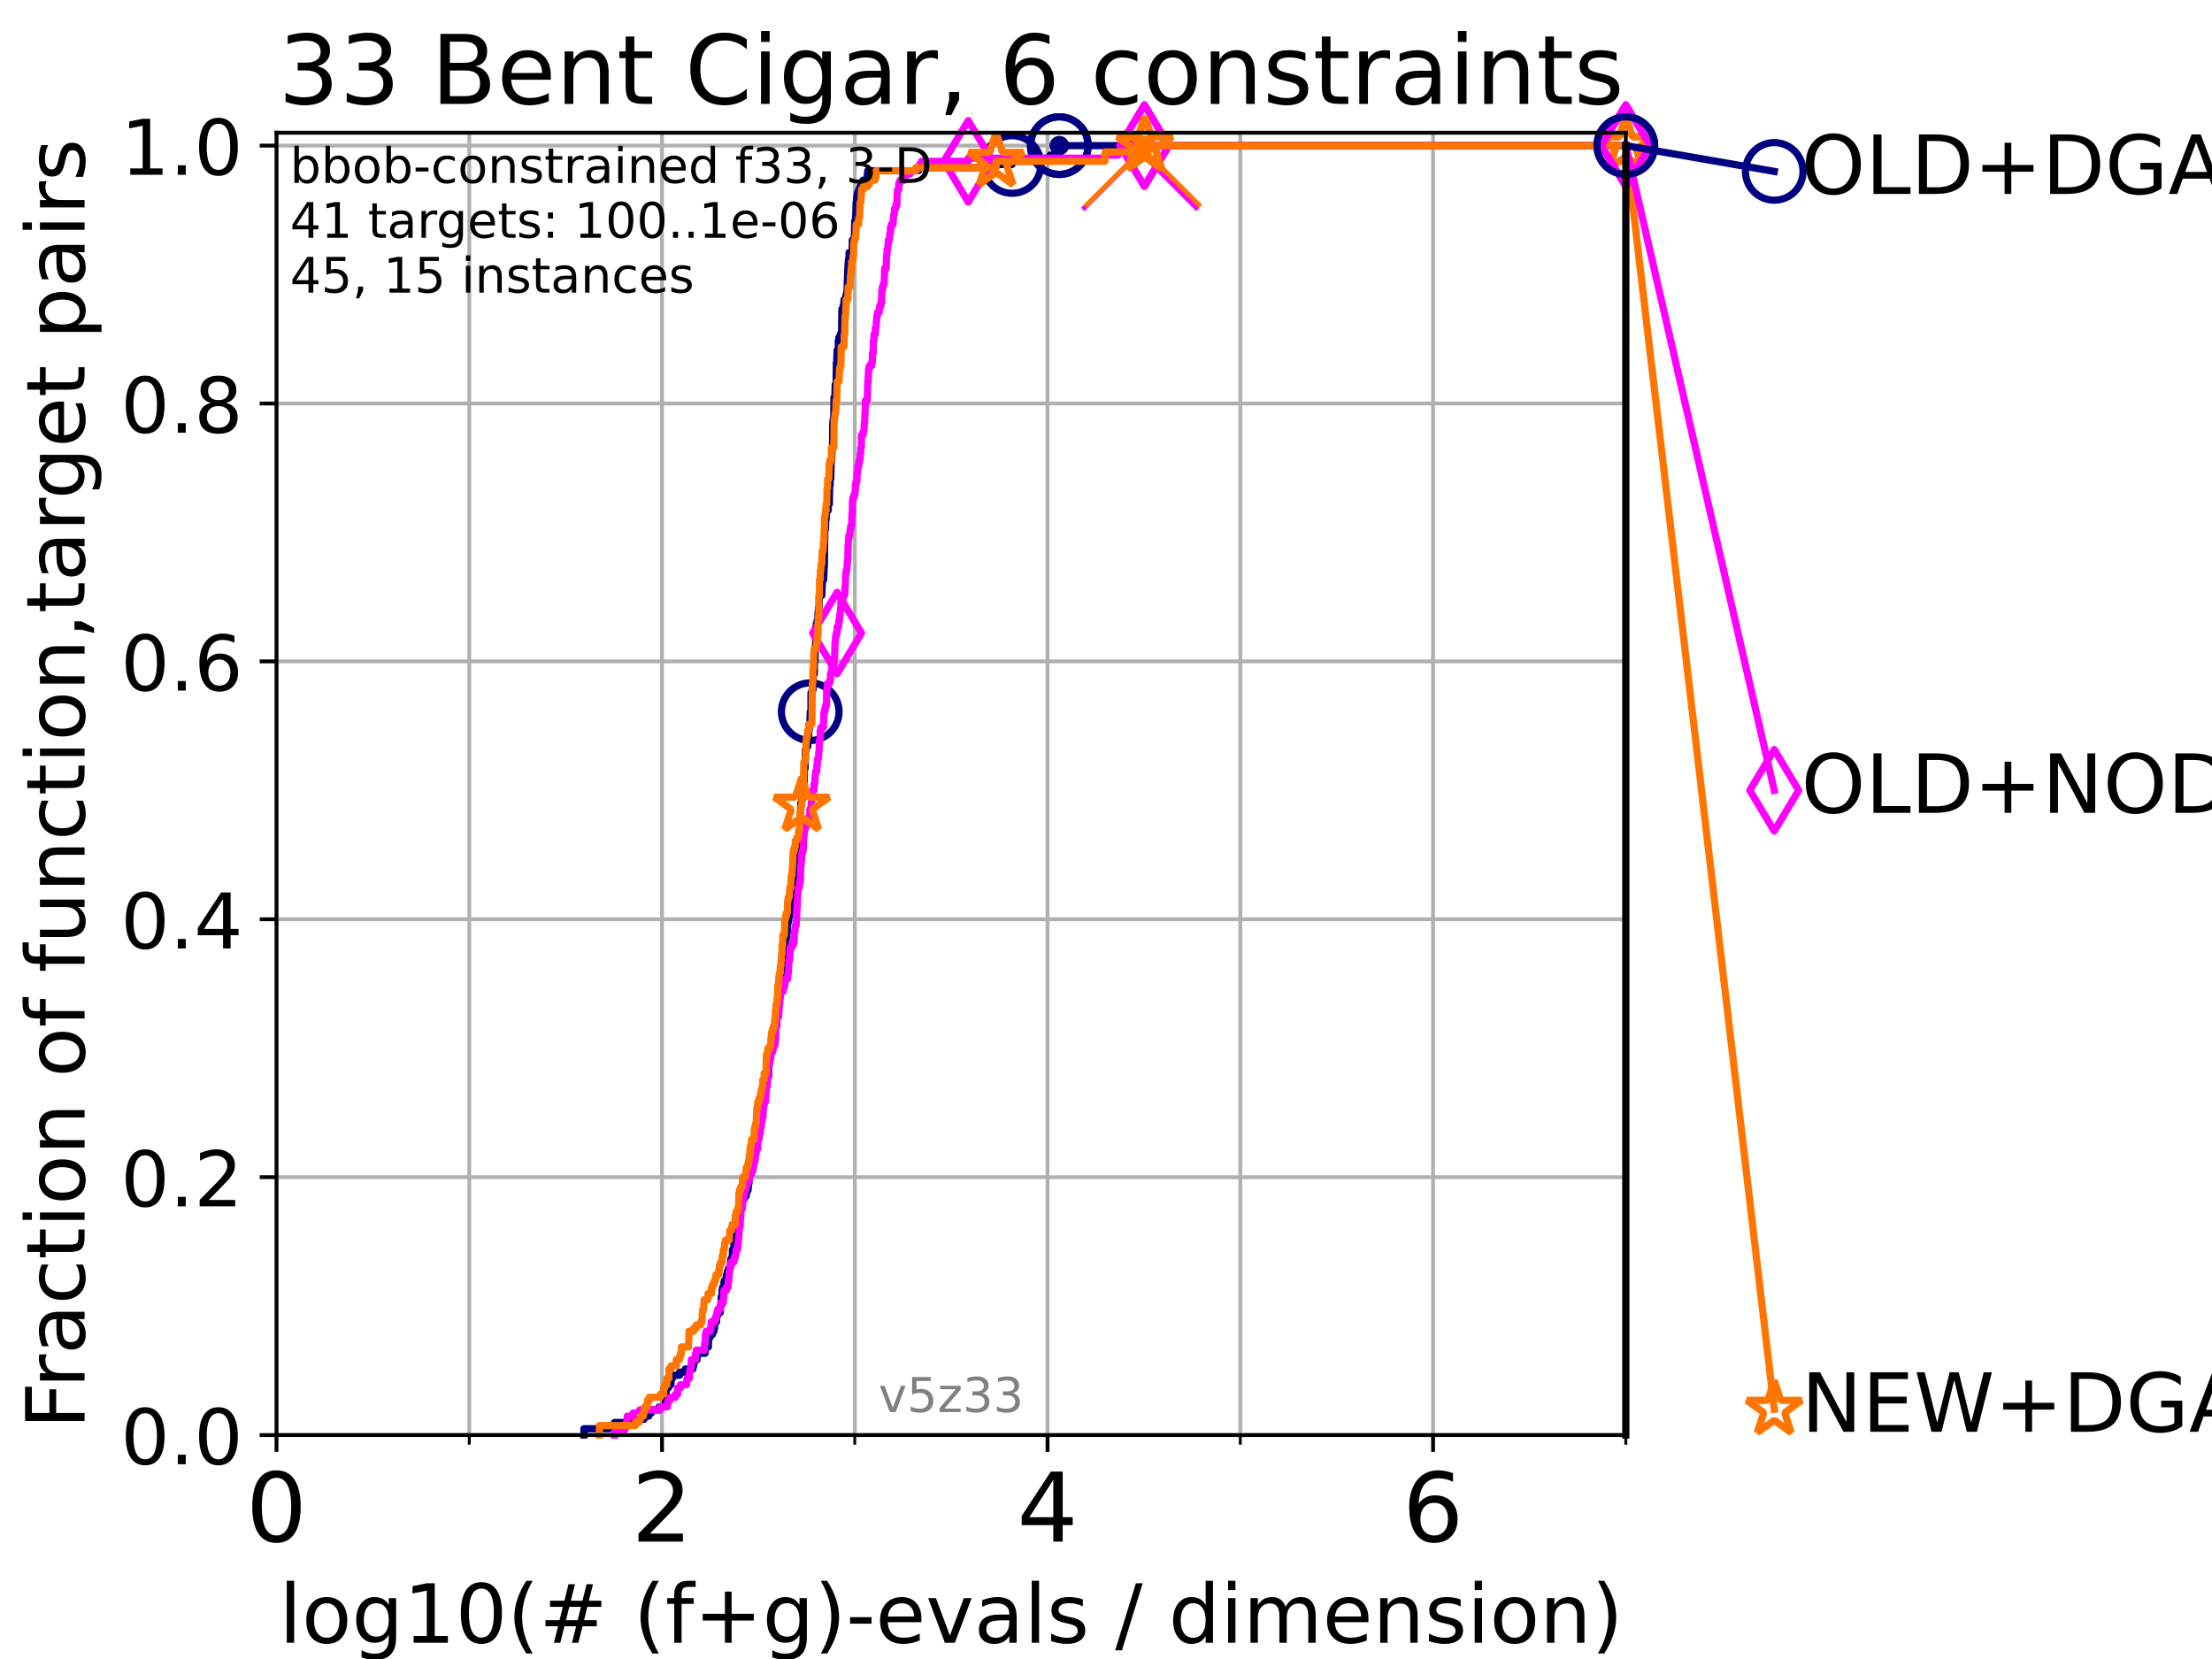 <?xml version="1.0" encoding="utf-8" standalone="no"?>
<!DOCTYPE svg PUBLIC "-//W3C//DTD SVG 1.1//EN"
  "http://www.w3.org/Graphics/SVG/1.1/DTD/svg11.dtd">
<!-- Created with matplotlib (https://matplotlib.org/) -->
<svg height="345.6pt" version="1.1" viewBox="0 0 460.8 345.6" width="460.8pt" xmlns="http://www.w3.org/2000/svg" xmlns:xlink="http://www.w3.org/1999/xlink">
 <defs>
  <style type="text/css">*{stroke-linecap:butt;stroke-linejoin:round;}</style>
 </defs>
 <g id="figure_1">
  <g id="patch_1">
   <path d="M 0 345.6 
L 460.8 345.6 
L 460.8 0 
L 0 0 
z
" style="fill:#ffffff;"/>
  </g>
  <g id="axes_1">
   <g id="patch_2">
    <path d="M 57.6 298.944 
L 338.688 298.944 
L 338.688 27.648 
L 57.6 27.648 
z
" style="fill:#ffffff;"/>
   </g>
   <g id="matplotlib.axis_1">
    <g id="xtick_1">
     <g id="line2d_1">
      <path clip-path="url(#p7f4a0c3122)" d="M 57.6 298.944 
L 57.6 27.648 
" style="fill:none;stroke:#b0b0b0;stroke-linecap:square;stroke-width:0.8;"/>
     </g>
     <g id="line2d_2">
      <defs>
       <path d="M 0 0 
L 0 3.5 
" id="m68beeb977c" style="stroke:#000000;stroke-width:0.8;"/>
      </defs>
      <g>
       <use style="stroke:#000000;stroke-width:0.8;" x="57.6" xlink:href="#m68beeb977c" y="298.944"/>
      </g>
     </g>
     <g id="text_1">
      <!-- 0 -->
      <g transform="translate(51.237 321.141)scale(0.2 -0.2)">
       <defs>
        <path d="M 31.781 66.406 
Q 24.172 66.406 20.328 58.906 
Q 16.5 51.422 16.5 36.375 
Q 16.5 21.391 20.328 13.891 
Q 24.172 6.391 31.781 6.391 
Q 39.453 6.391 43.281 13.891 
Q 47.125 21.391 47.125 36.375 
Q 47.125 51.422 43.281 58.906 
Q 39.453 66.406 31.781 66.406 
z
M 31.781 74.219 
Q 44.047 74.219 50.516 64.516 
Q 56.984 54.828 56.984 36.375 
Q 56.984 17.969 50.516 8.266 
Q 44.047 -1.422 31.781 -1.422 
Q 19.531 -1.422 13.062 8.266 
Q 6.594 17.969 6.594 36.375 
Q 6.594 54.828 13.062 64.516 
Q 19.531 74.219 31.781 74.219 
z
" id="DejaVuSans-48"/>
       </defs>
       <use xlink:href="#DejaVuSans-48"/>
      </g>
     </g>
    </g>
    <g id="xtick_2">
     <g id="line2d_3">
      <path clip-path="url(#p7f4a0c3122)" d="M 137.911 298.944 
L 137.911 27.648 
" style="fill:none;stroke:#b0b0b0;stroke-linecap:square;stroke-width:0.8;"/>
     </g>
     <g id="line2d_4">
      <g>
       <use style="stroke:#000000;stroke-width:0.8;" x="137.911" xlink:href="#m68beeb977c" y="298.944"/>
      </g>
     </g>
     <g id="text_2">
      <!-- 2 -->
      <g transform="translate(131.548 321.141)scale(0.2 -0.2)">
       <defs>
        <path d="M 19.188 8.297 
L 53.609 8.297 
L 53.609 0 
L 7.328 0 
L 7.328 8.297 
Q 12.938 14.109 22.625 23.891 
Q 32.328 33.688 34.812 36.531 
Q 39.547 41.844 41.422 45.531 
Q 43.312 49.219 43.312 52.781 
Q 43.312 58.594 39.234 62.25 
Q 35.156 65.922 28.609 65.922 
Q 23.969 65.922 18.812 64.312 
Q 13.672 62.703 7.812 59.422 
L 7.812 69.391 
Q 13.766 71.781 18.938 73 
Q 24.125 74.219 28.422 74.219 
Q 39.75 74.219 46.484 68.547 
Q 53.219 62.891 53.219 53.422 
Q 53.219 48.922 51.531 44.891 
Q 49.859 40.875 45.406 35.406 
Q 44.188 33.984 37.641 27.219 
Q 31.109 20.453 19.188 8.297 
z
" id="DejaVuSans-50"/>
       </defs>
       <use xlink:href="#DejaVuSans-50"/>
      </g>
     </g>
    </g>
    <g id="xtick_3">
     <g id="line2d_5">
      <path clip-path="url(#p7f4a0c3122)" d="M 218.222 298.944 
L 218.222 27.648 
" style="fill:none;stroke:#b0b0b0;stroke-linecap:square;stroke-width:0.8;"/>
     </g>
     <g id="line2d_6">
      <g>
       <use style="stroke:#000000;stroke-width:0.8;" x="218.222" xlink:href="#m68beeb977c" y="298.944"/>
      </g>
     </g>
     <g id="text_3">
      <!-- 4 -->
      <g transform="translate(211.859 321.141)scale(0.2 -0.2)">
       <defs>
        <path d="M 37.797 64.312 
L 12.891 25.391 
L 37.797 25.391 
z
M 35.203 72.906 
L 47.609 72.906 
L 47.609 25.391 
L 58.016 25.391 
L 58.016 17.188 
L 47.609 17.188 
L 47.609 0 
L 37.797 0 
L 37.797 17.188 
L 4.891 17.188 
L 4.891 26.703 
z
" id="DejaVuSans-52"/>
       </defs>
       <use xlink:href="#DejaVuSans-52"/>
      </g>
     </g>
    </g>
    <g id="xtick_4">
     <g id="line2d_7">
      <path clip-path="url(#p7f4a0c3122)" d="M 298.533 298.944 
L 298.533 27.648 
" style="fill:none;stroke:#b0b0b0;stroke-linecap:square;stroke-width:0.8;"/>
     </g>
     <g id="line2d_8">
      <g>
       <use style="stroke:#000000;stroke-width:0.8;" x="298.533" xlink:href="#m68beeb977c" y="298.944"/>
      </g>
     </g>
     <g id="text_4">
      <!-- 6 -->
      <g transform="translate(292.17 321.141)scale(0.2 -0.2)">
       <defs>
        <path d="M 33.016 40.375 
Q 26.375 40.375 22.484 35.828 
Q 18.609 31.297 18.609 23.391 
Q 18.609 15.531 22.484 10.953 
Q 26.375 6.391 33.016 6.391 
Q 39.656 6.391 43.531 10.953 
Q 47.406 15.531 47.406 23.391 
Q 47.406 31.297 43.531 35.828 
Q 39.656 40.375 33.016 40.375 
z
M 52.594 71.297 
L 52.594 62.312 
Q 48.875 64.062 45.094 64.984 
Q 41.312 65.922 37.594 65.922 
Q 27.828 65.922 22.672 59.328 
Q 17.531 52.734 16.797 39.406 
Q 19.672 43.656 24.016 45.922 
Q 28.375 48.188 33.594 48.188 
Q 44.578 48.188 50.953 41.516 
Q 57.328 34.859 57.328 23.391 
Q 57.328 12.156 50.688 5.359 
Q 44.047 -1.422 33.016 -1.422 
Q 20.359 -1.422 13.672 8.266 
Q 6.984 17.969 6.984 36.375 
Q 6.984 53.656 15.188 63.938 
Q 23.391 74.219 37.203 74.219 
Q 40.922 74.219 44.703 73.484 
Q 48.484 72.75 52.594 71.297 
z
" id="DejaVuSans-54"/>
       </defs>
       <use xlink:href="#DejaVuSans-54"/>
      </g>
     </g>
    </g>
    <g id="xtick_5">
     <g id="line2d_9">
      <path clip-path="url(#p7f4a0c3122)" d="M 97.755 298.944 
L 97.755 27.648 
" style="fill:none;stroke:#b0b0b0;stroke-linecap:square;stroke-width:0.8;"/>
     </g>
     <g id="line2d_10">
      <defs>
       <path d="M 0 0 
L 0 2 
" id="ma07f594450" style="stroke:#000000;stroke-width:0.6;"/>
      </defs>
      <g>
       <use style="stroke:#000000;stroke-width:0.6;" x="97.755" xlink:href="#ma07f594450" y="298.944"/>
      </g>
     </g>
    </g>
    <g id="xtick_6">
     <g id="line2d_11">
      <path clip-path="url(#p7f4a0c3122)" d="M 178.066 298.944 
L 178.066 27.648 
" style="fill:none;stroke:#b0b0b0;stroke-linecap:square;stroke-width:0.8;"/>
     </g>
     <g id="line2d_12">
      <g>
       <use style="stroke:#000000;stroke-width:0.6;" x="178.066" xlink:href="#ma07f594450" y="298.944"/>
      </g>
     </g>
    </g>
    <g id="xtick_7">
     <g id="line2d_13">
      <path clip-path="url(#p7f4a0c3122)" d="M 258.377 298.944 
L 258.377 27.648 
" style="fill:none;stroke:#b0b0b0;stroke-linecap:square;stroke-width:0.8;"/>
     </g>
     <g id="line2d_14">
      <g>
       <use style="stroke:#000000;stroke-width:0.6;" x="258.377" xlink:href="#ma07f594450" y="298.944"/>
      </g>
     </g>
    </g>
    <g id="xtick_8">
     <g id="line2d_15">
      <path clip-path="url(#p7f4a0c3122)" d="M 338.688 298.944 
L 338.688 27.648 
" style="fill:none;stroke:#b0b0b0;stroke-linecap:square;stroke-width:0.8;"/>
     </g>
     <g id="line2d_16">
      <g>
       <use style="stroke:#000000;stroke-width:0.6;" x="338.688" xlink:href="#ma07f594450" y="298.944"/>
      </g>
     </g>
    </g>
    <g id="text_5">
     <!-- log10(# (f+g)-evals / dimension) -->
     <g transform="translate(58.145 342.218)scale(0.17 -0.17)">
      <defs>
       <path d="M 9.422 75.984 
L 18.406 75.984 
L 18.406 0 
L 9.422 0 
z
" id="DejaVuSans-108"/>
       <path d="M 30.609 48.391 
Q 23.391 48.391 19.188 42.75 
Q 14.984 37.109 14.984 27.297 
Q 14.984 17.484 19.156 11.844 
Q 23.344 6.203 30.609 6.203 
Q 37.797 6.203 41.984 11.859 
Q 46.188 17.531 46.188 27.297 
Q 46.188 37.016 41.984 42.703 
Q 37.797 48.391 30.609 48.391 
z
M 30.609 56 
Q 42.328 56 49.016 48.375 
Q 55.719 40.766 55.719 27.297 
Q 55.719 13.875 49.016 6.219 
Q 42.328 -1.422 30.609 -1.422 
Q 18.844 -1.422 12.172 6.219 
Q 5.516 13.875 5.516 27.297 
Q 5.516 40.766 12.172 48.375 
Q 18.844 56 30.609 56 
z
" id="DejaVuSans-111"/>
       <path d="M 45.406 27.984 
Q 45.406 37.75 41.375 43.109 
Q 37.359 48.484 30.078 48.484 
Q 22.859 48.484 18.828 43.109 
Q 14.797 37.75 14.797 27.984 
Q 14.797 18.266 18.828 12.891 
Q 22.859 7.516 30.078 7.516 
Q 37.359 7.516 41.375 12.891 
Q 45.406 18.266 45.406 27.984 
z
M 54.391 6.781 
Q 54.391 -7.172 48.188 -13.984 
Q 42 -20.797 29.203 -20.797 
Q 24.469 -20.797 20.266 -20.094 
Q 16.062 -19.391 12.109 -17.922 
L 12.109 -9.188 
Q 16.062 -11.328 19.922 -12.344 
Q 23.781 -13.375 27.781 -13.375 
Q 36.625 -13.375 41.016 -8.766 
Q 45.406 -4.156 45.406 5.172 
L 45.406 9.625 
Q 42.625 4.781 38.281 2.391 
Q 33.938 0 27.875 0 
Q 17.828 0 11.672 7.656 
Q 5.516 15.328 5.516 27.984 
Q 5.516 40.672 11.672 48.328 
Q 17.828 56 27.875 56 
Q 33.938 56 38.281 53.609 
Q 42.625 51.219 45.406 46.391 
L 45.406 54.688 
L 54.391 54.688 
z
" id="DejaVuSans-103"/>
       <path d="M 12.406 8.297 
L 28.516 8.297 
L 28.516 63.922 
L 10.984 60.406 
L 10.984 69.391 
L 28.422 72.906 
L 38.281 72.906 
L 38.281 8.297 
L 54.391 8.297 
L 54.391 0 
L 12.406 0 
z
" id="DejaVuSans-49"/>
       <path d="M 31 75.875 
Q 24.469 64.656 21.281 53.656 
Q 18.109 42.672 18.109 31.391 
Q 18.109 20.125 21.312 9.062 
Q 24.516 -2 31 -13.188 
L 23.188 -13.188 
Q 15.875 -1.703 12.234 9.375 
Q 8.594 20.453 8.594 31.391 
Q 8.594 42.281 12.203 53.312 
Q 15.828 64.359 23.188 75.875 
z
" id="DejaVuSans-40"/>
       <path d="M 51.125 44 
L 36.922 44 
L 32.812 27.688 
L 47.125 27.688 
z
M 43.797 71.781 
L 38.719 51.516 
L 52.984 51.516 
L 58.109 71.781 
L 65.922 71.781 
L 60.891 51.516 
L 76.125 51.516 
L 76.125 44 
L 58.984 44 
L 54.984 27.688 
L 70.516 27.688 
L 70.516 20.219 
L 53.078 20.219 
L 48 0 
L 40.188 0 
L 45.219 20.219 
L 30.906 20.219 
L 25.875 0 
L 18.016 0 
L 23.094 20.219 
L 7.719 20.219 
L 7.719 27.688 
L 24.906 27.688 
L 29 44 
L 13.281 44 
L 13.281 51.516 
L 30.906 51.516 
L 35.891 71.781 
z
" id="DejaVuSans-35"/>
       <path id="DejaVuSans-32"/>
       <path d="M 37.109 75.984 
L 37.109 68.5 
L 28.516 68.5 
Q 23.688 68.5 21.797 66.547 
Q 19.922 64.594 19.922 59.516 
L 19.922 54.688 
L 34.719 54.688 
L 34.719 47.703 
L 19.922 47.703 
L 19.922 0 
L 10.891 0 
L 10.891 47.703 
L 2.297 47.703 
L 2.297 54.688 
L 10.891 54.688 
L 10.891 58.5 
Q 10.891 67.625 15.141 71.797 
Q 19.391 75.984 28.609 75.984 
z
" id="DejaVuSans-102"/>
       <path d="M 46 62.703 
L 46 35.5 
L 73.188 35.5 
L 73.188 27.203 
L 46 27.203 
L 46 0 
L 37.797 0 
L 37.797 27.203 
L 10.594 27.203 
L 10.594 35.5 
L 37.797 35.5 
L 37.797 62.703 
z
" id="DejaVuSans-43"/>
       <path d="M 8.016 75.875 
L 15.828 75.875 
Q 23.141 64.359 26.781 53.312 
Q 30.422 42.281 30.422 31.391 
Q 30.422 20.453 26.781 9.375 
Q 23.141 -1.703 15.828 -13.188 
L 8.016 -13.188 
Q 14.5 -2 17.703 9.062 
Q 20.906 20.125 20.906 31.391 
Q 20.906 42.672 17.703 53.656 
Q 14.5 64.656 8.016 75.875 
z
" id="DejaVuSans-41"/>
       <path d="M 4.891 31.391 
L 31.203 31.391 
L 31.203 23.391 
L 4.891 23.391 
z
" id="DejaVuSans-45"/>
       <path d="M 56.203 29.594 
L 56.203 25.203 
L 14.891 25.203 
Q 15.484 15.922 20.484 11.062 
Q 25.484 6.203 34.422 6.203 
Q 39.594 6.203 44.453 7.469 
Q 49.312 8.734 54.109 11.281 
L 54.109 2.781 
Q 49.266 0.734 44.188 -0.344 
Q 39.109 -1.422 33.891 -1.422 
Q 20.797 -1.422 13.156 6.188 
Q 5.516 13.812 5.516 26.812 
Q 5.516 40.234 12.766 48.109 
Q 20.016 56 32.328 56 
Q 43.359 56 49.781 48.891 
Q 56.203 41.797 56.203 29.594 
z
M 47.219 32.234 
Q 47.125 39.594 43.094 43.984 
Q 39.062 48.391 32.422 48.391 
Q 24.906 48.391 20.391 44.141 
Q 15.875 39.891 15.188 32.172 
z
" id="DejaVuSans-101"/>
       <path d="M 2.984 54.688 
L 12.5 54.688 
L 29.594 8.797 
L 46.688 54.688 
L 56.203 54.688 
L 35.688 0 
L 23.484 0 
z
" id="DejaVuSans-118"/>
       <path d="M 34.281 27.484 
Q 23.391 27.484 19.188 25 
Q 14.984 22.516 14.984 16.5 
Q 14.984 11.719 18.141 8.906 
Q 21.297 6.109 26.703 6.109 
Q 34.188 6.109 38.703 11.406 
Q 43.219 16.703 43.219 25.484 
L 43.219 27.484 
z
M 52.203 31.203 
L 52.203 0 
L 43.219 0 
L 43.219 8.297 
Q 40.141 3.328 35.547 0.953 
Q 30.953 -1.422 24.312 -1.422 
Q 15.922 -1.422 10.953 3.297 
Q 6 8.016 6 15.922 
Q 6 25.141 12.172 29.828 
Q 18.359 34.516 30.609 34.516 
L 43.219 34.516 
L 43.219 35.406 
Q 43.219 41.609 39.141 45 
Q 35.062 48.391 27.688 48.391 
Q 23 48.391 18.547 47.266 
Q 14.109 46.141 10.016 43.891 
L 10.016 52.203 
Q 14.938 54.109 19.578 55.047 
Q 24.219 56 28.609 56 
Q 40.484 56 46.344 49.844 
Q 52.203 43.703 52.203 31.203 
z
" id="DejaVuSans-97"/>
       <path d="M 44.281 53.078 
L 44.281 44.578 
Q 40.484 46.531 36.375 47.5 
Q 32.281 48.484 27.875 48.484 
Q 21.188 48.484 17.844 46.438 
Q 14.5 44.391 14.5 40.281 
Q 14.5 37.156 16.891 35.375 
Q 19.281 33.594 26.516 31.984 
L 29.594 31.297 
Q 39.156 29.25 43.188 25.516 
Q 47.219 21.781 47.219 15.094 
Q 47.219 7.469 41.188 3.016 
Q 35.156 -1.422 24.609 -1.422 
Q 20.219 -1.422 15.453 -0.562 
Q 10.688 0.297 5.422 2 
L 5.422 11.281 
Q 10.406 8.688 15.234 7.391 
Q 20.062 6.109 24.812 6.109 
Q 31.156 6.109 34.562 8.281 
Q 37.984 10.453 37.984 14.406 
Q 37.984 18.062 35.516 20.016 
Q 33.062 21.969 24.703 23.781 
L 21.578 24.516 
Q 13.234 26.266 9.516 29.906 
Q 5.812 33.547 5.812 39.891 
Q 5.812 47.609 11.281 51.797 
Q 16.75 56 26.812 56 
Q 31.781 56 36.172 55.266 
Q 40.578 54.547 44.281 53.078 
z
" id="DejaVuSans-115"/>
       <path d="M 25.391 72.906 
L 33.688 72.906 
L 8.297 -9.281 
L 0 -9.281 
z
" id="DejaVuSans-47"/>
       <path d="M 45.406 46.391 
L 45.406 75.984 
L 54.391 75.984 
L 54.391 0 
L 45.406 0 
L 45.406 8.203 
Q 42.578 3.328 38.25 0.953 
Q 33.938 -1.422 27.875 -1.422 
Q 17.969 -1.422 11.734 6.484 
Q 5.516 14.406 5.516 27.297 
Q 5.516 40.188 11.734 48.094 
Q 17.969 56 27.875 56 
Q 33.938 56 38.25 53.625 
Q 42.578 51.266 45.406 46.391 
z
M 14.797 27.297 
Q 14.797 17.391 18.875 11.75 
Q 22.953 6.109 30.078 6.109 
Q 37.203 6.109 41.297 11.75 
Q 45.406 17.391 45.406 27.297 
Q 45.406 37.203 41.297 42.844 
Q 37.203 48.484 30.078 48.484 
Q 22.953 48.484 18.875 42.844 
Q 14.797 37.203 14.797 27.297 
z
" id="DejaVuSans-100"/>
       <path d="M 9.422 54.688 
L 18.406 54.688 
L 18.406 0 
L 9.422 0 
z
M 9.422 75.984 
L 18.406 75.984 
L 18.406 64.594 
L 9.422 64.594 
z
" id="DejaVuSans-105"/>
       <path d="M 52 44.188 
Q 55.375 50.25 60.062 53.125 
Q 64.75 56 71.094 56 
Q 79.641 56 84.281 50.016 
Q 88.922 44.047 88.922 33.016 
L 88.922 0 
L 79.891 0 
L 79.891 32.719 
Q 79.891 40.578 77.094 44.375 
Q 74.312 48.188 68.609 48.188 
Q 61.625 48.188 57.562 43.547 
Q 53.516 38.922 53.516 30.906 
L 53.516 0 
L 44.484 0 
L 44.484 32.719 
Q 44.484 40.625 41.703 44.406 
Q 38.922 48.188 33.109 48.188 
Q 26.219 48.188 22.156 43.531 
Q 18.109 38.875 18.109 30.906 
L 18.109 0 
L 9.078 0 
L 9.078 54.688 
L 18.109 54.688 
L 18.109 46.188 
Q 21.188 51.219 25.484 53.609 
Q 29.781 56 35.688 56 
Q 41.656 56 45.828 52.969 
Q 50 49.953 52 44.188 
z
" id="DejaVuSans-109"/>
       <path d="M 54.891 33.016 
L 54.891 0 
L 45.906 0 
L 45.906 32.719 
Q 45.906 40.484 42.875 44.328 
Q 39.844 48.188 33.797 48.188 
Q 26.516 48.188 22.312 43.547 
Q 18.109 38.922 18.109 30.906 
L 18.109 0 
L 9.078 0 
L 9.078 54.688 
L 18.109 54.688 
L 18.109 46.188 
Q 21.344 51.125 25.703 53.562 
Q 30.078 56 35.797 56 
Q 45.219 56 50.047 50.172 
Q 54.891 44.344 54.891 33.016 
z
" id="DejaVuSans-110"/>
      </defs>
      <use xlink:href="#DejaVuSans-108"/>
      <use x="27.783" xlink:href="#DejaVuSans-111"/>
      <use x="88.965" xlink:href="#DejaVuSans-103"/>
      <use x="152.441" xlink:href="#DejaVuSans-49"/>
      <use x="216.064" xlink:href="#DejaVuSans-48"/>
      <use x="279.688" xlink:href="#DejaVuSans-40"/>
      <use x="318.701" xlink:href="#DejaVuSans-35"/>
      <use x="402.49" xlink:href="#DejaVuSans-32"/>
      <use x="434.277" xlink:href="#DejaVuSans-40"/>
      <use x="473.291" xlink:href="#DejaVuSans-102"/>
      <use x="508.496" xlink:href="#DejaVuSans-43"/>
      <use x="592.285" xlink:href="#DejaVuSans-103"/>
      <use x="655.762" xlink:href="#DejaVuSans-41"/>
      <use x="694.775" xlink:href="#DejaVuSans-45"/>
      <use x="730.859" xlink:href="#DejaVuSans-101"/>
      <use x="792.383" xlink:href="#DejaVuSans-118"/>
      <use x="851.562" xlink:href="#DejaVuSans-97"/>
      <use x="912.842" xlink:href="#DejaVuSans-108"/>
      <use x="940.625" xlink:href="#DejaVuSans-115"/>
      <use x="992.725" xlink:href="#DejaVuSans-32"/>
      <use x="1024.512" xlink:href="#DejaVuSans-47"/>
      <use x="1058.203" xlink:href="#DejaVuSans-32"/>
      <use x="1089.99" xlink:href="#DejaVuSans-100"/>
      <use x="1153.467" xlink:href="#DejaVuSans-105"/>
      <use x="1181.25" xlink:href="#DejaVuSans-109"/>
      <use x="1278.662" xlink:href="#DejaVuSans-101"/>
      <use x="1340.186" xlink:href="#DejaVuSans-110"/>
      <use x="1403.564" xlink:href="#DejaVuSans-115"/>
      <use x="1455.664" xlink:href="#DejaVuSans-105"/>
      <use x="1483.447" xlink:href="#DejaVuSans-111"/>
      <use x="1544.629" xlink:href="#DejaVuSans-110"/>
      <use x="1608.008" xlink:href="#DejaVuSans-41"/>
     </g>
    </g>
   </g>
   <g id="matplotlib.axis_2">
    <g id="ytick_1">
     <g id="line2d_17">
      <path clip-path="url(#p7f4a0c3122)" d="M 57.6 298.944 
L 338.688 298.944 
" style="fill:none;stroke:#b0b0b0;stroke-linecap:square;stroke-width:0.8;"/>
     </g>
     <g id="line2d_18">
      <defs>
       <path d="M 0 0 
L -3.5 0 
" id="maeb4d90ce6" style="stroke:#000000;stroke-width:0.8;"/>
      </defs>
      <g>
       <use style="stroke:#000000;stroke-width:0.8;" x="57.6" xlink:href="#maeb4d90ce6" y="298.944"/>
      </g>
     </g>
     <g id="text_6">
      <!-- 0.0 -->
      <g transform="translate(25.155 305.023)scale(0.16 -0.16)">
       <defs>
        <path d="M 10.688 12.406 
L 21 12.406 
L 21 0 
L 10.688 0 
z
" id="DejaVuSans-46"/>
       </defs>
       <use xlink:href="#DejaVuSans-48"/>
       <use x="63.623" xlink:href="#DejaVuSans-46"/>
       <use x="95.41" xlink:href="#DejaVuSans-48"/>
      </g>
     </g>
    </g>
    <g id="ytick_2">
     <g id="line2d_19">
      <path clip-path="url(#p7f4a0c3122)" d="M 57.6 245.222 
L 338.688 245.222 
" style="fill:none;stroke:#b0b0b0;stroke-linecap:square;stroke-width:0.8;"/>
     </g>
     <g id="line2d_20">
      <g>
       <use style="stroke:#000000;stroke-width:0.8;" x="57.6" xlink:href="#maeb4d90ce6" y="245.222"/>
      </g>
     </g>
     <g id="text_7">
      <!-- 0.2 -->
      <g transform="translate(25.155 251.301)scale(0.16 -0.16)">
       <use xlink:href="#DejaVuSans-48"/>
       <use x="63.623" xlink:href="#DejaVuSans-46"/>
       <use x="95.41" xlink:href="#DejaVuSans-50"/>
      </g>
     </g>
    </g>
    <g id="ytick_3">
     <g id="line2d_21">
      <path clip-path="url(#p7f4a0c3122)" d="M 57.6 191.5 
L 338.688 191.5 
" style="fill:none;stroke:#b0b0b0;stroke-linecap:square;stroke-width:0.8;"/>
     </g>
     <g id="line2d_22">
      <g>
       <use style="stroke:#000000;stroke-width:0.8;" x="57.6" xlink:href="#maeb4d90ce6" y="191.5"/>
      </g>
     </g>
     <g id="text_8">
      <!-- 0.4 -->
      <g transform="translate(25.155 197.579)scale(0.16 -0.16)">
       <use xlink:href="#DejaVuSans-48"/>
       <use x="63.623" xlink:href="#DejaVuSans-46"/>
       <use x="95.41" xlink:href="#DejaVuSans-52"/>
      </g>
     </g>
    </g>
    <g id="ytick_4">
     <g id="line2d_23">
      <path clip-path="url(#p7f4a0c3122)" d="M 57.6 137.778 
L 338.688 137.778 
" style="fill:none;stroke:#b0b0b0;stroke-linecap:square;stroke-width:0.8;"/>
     </g>
     <g id="line2d_24">
      <g>
       <use style="stroke:#000000;stroke-width:0.8;" x="57.6" xlink:href="#maeb4d90ce6" y="137.778"/>
      </g>
     </g>
     <g id="text_9">
      <!-- 0.6 -->
      <g transform="translate(25.155 143.857)scale(0.16 -0.16)">
       <use xlink:href="#DejaVuSans-48"/>
       <use x="63.623" xlink:href="#DejaVuSans-46"/>
       <use x="95.41" xlink:href="#DejaVuSans-54"/>
      </g>
     </g>
    </g>
    <g id="ytick_5">
     <g id="line2d_25">
      <path clip-path="url(#p7f4a0c3122)" d="M 57.6 84.056 
L 338.688 84.056 
" style="fill:none;stroke:#b0b0b0;stroke-linecap:square;stroke-width:0.8;"/>
     </g>
     <g id="line2d_26">
      <g>
       <use style="stroke:#000000;stroke-width:0.8;" x="57.6" xlink:href="#maeb4d90ce6" y="84.056"/>
      </g>
     </g>
     <g id="text_10">
      <!-- 0.8 -->
      <g transform="translate(25.155 90.135)scale(0.16 -0.16)">
       <defs>
        <path d="M 31.781 34.625 
Q 24.75 34.625 20.719 30.859 
Q 16.703 27.094 16.703 20.516 
Q 16.703 13.922 20.719 10.156 
Q 24.75 6.391 31.781 6.391 
Q 38.812 6.391 42.859 10.172 
Q 46.922 13.969 46.922 20.516 
Q 46.922 27.094 42.891 30.859 
Q 38.875 34.625 31.781 34.625 
z
M 21.922 38.812 
Q 15.578 40.375 12.031 44.719 
Q 8.5 49.078 8.5 55.328 
Q 8.5 64.062 14.719 69.141 
Q 20.953 74.219 31.781 74.219 
Q 42.672 74.219 48.875 69.141 
Q 55.078 64.062 55.078 55.328 
Q 55.078 49.078 51.531 44.719 
Q 48 40.375 41.703 38.812 
Q 48.828 37.156 52.797 32.312 
Q 56.781 27.484 56.781 20.516 
Q 56.781 9.906 50.312 4.234 
Q 43.844 -1.422 31.781 -1.422 
Q 19.734 -1.422 13.25 4.234 
Q 6.781 9.906 6.781 20.516 
Q 6.781 27.484 10.781 32.312 
Q 14.797 37.156 21.922 38.812 
z
M 18.312 54.391 
Q 18.312 48.734 21.844 45.562 
Q 25.391 42.391 31.781 42.391 
Q 38.141 42.391 41.719 45.562 
Q 45.312 48.734 45.312 54.391 
Q 45.312 60.062 41.719 63.234 
Q 38.141 66.406 31.781 66.406 
Q 25.391 66.406 21.844 63.234 
Q 18.312 60.062 18.312 54.391 
z
" id="DejaVuSans-56"/>
       </defs>
       <use xlink:href="#DejaVuSans-48"/>
       <use x="63.623" xlink:href="#DejaVuSans-46"/>
       <use x="95.41" xlink:href="#DejaVuSans-56"/>
      </g>
     </g>
    </g>
    <g id="ytick_6">
     <g id="line2d_27">
      <path clip-path="url(#p7f4a0c3122)" d="M 57.6 30.334 
L 338.688 30.334 
" style="fill:none;stroke:#b0b0b0;stroke-linecap:square;stroke-width:0.8;"/>
     </g>
     <g id="line2d_28">
      <g>
       <use style="stroke:#000000;stroke-width:0.8;" x="57.6" xlink:href="#maeb4d90ce6" y="30.334"/>
      </g>
     </g>
     <g id="text_11">
      <!-- 1.0 -->
      <g transform="translate(25.155 36.413)scale(0.16 -0.16)">
       <use xlink:href="#DejaVuSans-49"/>
       <use x="63.623" xlink:href="#DejaVuSans-46"/>
       <use x="95.41" xlink:href="#DejaVuSans-48"/>
      </g>
     </g>
    </g>
    <g id="text_12">
     <!-- Fraction of function,target pairs -->
     <g transform="translate(17.62 297.681)rotate(-90)scale(0.17 -0.17)">
      <defs>
       <path d="M 9.812 72.906 
L 51.703 72.906 
L 51.703 64.594 
L 19.672 64.594 
L 19.672 43.109 
L 48.578 43.109 
L 48.578 34.812 
L 19.672 34.812 
L 19.672 0 
L 9.812 0 
z
" id="DejaVuSans-70"/>
       <path d="M 41.109 46.297 
Q 39.594 47.172 37.812 47.578 
Q 36.031 48 33.891 48 
Q 26.266 48 22.188 43.047 
Q 18.109 38.094 18.109 28.812 
L 18.109 0 
L 9.078 0 
L 9.078 54.688 
L 18.109 54.688 
L 18.109 46.188 
Q 20.953 51.172 25.484 53.578 
Q 30.031 56 36.531 56 
Q 37.453 56 38.578 55.875 
Q 39.703 55.766 41.062 55.516 
z
" id="DejaVuSans-114"/>
       <path d="M 48.781 52.594 
L 48.781 44.188 
Q 44.969 46.297 41.141 47.344 
Q 37.312 48.391 33.406 48.391 
Q 24.656 48.391 19.812 42.844 
Q 14.984 37.312 14.984 27.297 
Q 14.984 17.281 19.812 11.734 
Q 24.656 6.203 33.406 6.203 
Q 37.312 6.203 41.141 7.25 
Q 44.969 8.297 48.781 10.406 
L 48.781 2.094 
Q 45.016 0.344 40.984 -0.531 
Q 36.969 -1.422 32.422 -1.422 
Q 20.062 -1.422 12.781 6.344 
Q 5.516 14.109 5.516 27.297 
Q 5.516 40.672 12.859 48.328 
Q 20.219 56 33.016 56 
Q 37.156 56 41.109 55.141 
Q 45.062 54.297 48.781 52.594 
z
" id="DejaVuSans-99"/>
       <path d="M 18.312 70.219 
L 18.312 54.688 
L 36.812 54.688 
L 36.812 47.703 
L 18.312 47.703 
L 18.312 18.016 
Q 18.312 11.328 20.141 9.422 
Q 21.969 7.516 27.594 7.516 
L 36.812 7.516 
L 36.812 0 
L 27.594 0 
Q 17.188 0 13.234 3.875 
Q 9.281 7.766 9.281 18.016 
L 9.281 47.703 
L 2.688 47.703 
L 2.688 54.688 
L 9.281 54.688 
L 9.281 70.219 
z
" id="DejaVuSans-116"/>
       <path d="M 8.5 21.578 
L 8.5 54.688 
L 17.484 54.688 
L 17.484 21.922 
Q 17.484 14.156 20.5 10.266 
Q 23.531 6.391 29.594 6.391 
Q 36.859 6.391 41.078 11.031 
Q 45.312 15.672 45.312 23.688 
L 45.312 54.688 
L 54.297 54.688 
L 54.297 0 
L 45.312 0 
L 45.312 8.406 
Q 42.047 3.422 37.719 1 
Q 33.406 -1.422 27.688 -1.422 
Q 18.266 -1.422 13.375 4.438 
Q 8.5 10.297 8.5 21.578 
z
M 31.109 56 
z
" id="DejaVuSans-117"/>
       <path d="M 11.719 12.406 
L 22.016 12.406 
L 22.016 4 
L 14.016 -11.625 
L 7.719 -11.625 
L 11.719 4 
z
" id="DejaVuSans-44"/>
       <path d="M 18.109 8.203 
L 18.109 -20.797 
L 9.078 -20.797 
L 9.078 54.688 
L 18.109 54.688 
L 18.109 46.391 
Q 20.953 51.266 25.266 53.625 
Q 29.594 56 35.594 56 
Q 45.562 56 51.781 48.094 
Q 58.016 40.188 58.016 27.297 
Q 58.016 14.406 51.781 6.484 
Q 45.562 -1.422 35.594 -1.422 
Q 29.594 -1.422 25.266 0.953 
Q 20.953 3.328 18.109 8.203 
z
M 48.688 27.297 
Q 48.688 37.203 44.609 42.844 
Q 40.531 48.484 33.406 48.484 
Q 26.266 48.484 22.188 42.844 
Q 18.109 37.203 18.109 27.297 
Q 18.109 17.391 22.188 11.75 
Q 26.266 6.109 33.406 6.109 
Q 40.531 6.109 44.609 11.75 
Q 48.688 17.391 48.688 27.297 
z
" id="DejaVuSans-112"/>
      </defs>
      <use xlink:href="#DejaVuSans-70"/>
      <use x="50.27" xlink:href="#DejaVuSans-114"/>
      <use x="91.383" xlink:href="#DejaVuSans-97"/>
      <use x="152.662" xlink:href="#DejaVuSans-99"/>
      <use x="207.643" xlink:href="#DejaVuSans-116"/>
      <use x="246.852" xlink:href="#DejaVuSans-105"/>
      <use x="274.635" xlink:href="#DejaVuSans-111"/>
      <use x="335.816" xlink:href="#DejaVuSans-110"/>
      <use x="399.195" xlink:href="#DejaVuSans-32"/>
      <use x="430.982" xlink:href="#DejaVuSans-111"/>
      <use x="492.164" xlink:href="#DejaVuSans-102"/>
      <use x="527.369" xlink:href="#DejaVuSans-32"/>
      <use x="559.156" xlink:href="#DejaVuSans-102"/>
      <use x="594.361" xlink:href="#DejaVuSans-117"/>
      <use x="657.74" xlink:href="#DejaVuSans-110"/>
      <use x="721.119" xlink:href="#DejaVuSans-99"/>
      <use x="776.1" xlink:href="#DejaVuSans-116"/>
      <use x="815.309" xlink:href="#DejaVuSans-105"/>
      <use x="843.092" xlink:href="#DejaVuSans-111"/>
      <use x="904.273" xlink:href="#DejaVuSans-110"/>
      <use x="967.652" xlink:href="#DejaVuSans-44"/>
      <use x="999.439" xlink:href="#DejaVuSans-116"/>
      <use x="1038.648" xlink:href="#DejaVuSans-97"/>
      <use x="1099.928" xlink:href="#DejaVuSans-114"/>
      <use x="1139.291" xlink:href="#DejaVuSans-103"/>
      <use x="1202.768" xlink:href="#DejaVuSans-101"/>
      <use x="1264.291" xlink:href="#DejaVuSans-116"/>
      <use x="1303.5" xlink:href="#DejaVuSans-32"/>
      <use x="1335.287" xlink:href="#DejaVuSans-112"/>
      <use x="1398.764" xlink:href="#DejaVuSans-97"/>
      <use x="1460.043" xlink:href="#DejaVuSans-105"/>
      <use x="1487.826" xlink:href="#DejaVuSans-114"/>
      <use x="1528.939" xlink:href="#DejaVuSans-115"/>
     </g>
    </g>
   </g>
   <g id="line2d_29">
    <defs>
     <path d="M 0 1.5 
C 0.398 1.5 0.779 1.342 1.061 1.061 
C 1.342 0.779 1.5 0.398 1.5 0 
C 1.5 -0.398 1.342 -0.779 1.061 -1.061 
C 0.779 -1.342 0.398 -1.5 0 -1.5 
C -0.398 -1.5 -0.779 -1.342 -1.061 -1.061 
C -1.342 -0.779 -1.5 -0.398 -1.5 0 
C -1.5 0.398 -1.342 0.779 -1.061 1.061 
C -0.779 1.342 -0.398 1.5 0 1.5 
z
" id="mc4b68436b4" style="stroke:#000080;"/>
    </defs>
    <g>
     <use style="fill:#000080;stroke:#000080;" x="220.672" xlink:href="#mc4b68436b4" y="30.334"/>
     <use style="fill:#000080;stroke:#000080;" x="220.672" xlink:href="#mc4b68436b4" y="30.334"/>
    </g>
   </g>
   <g id="line2d_30">
    <path d="M 121.638 298.944 
L 121.638 297.634 
L 126.948 297.634 
L 126.948 296.979 
L 128.006 296.979 
L 128.006 296.323 
L 132.182 296.323 
L 132.182 295.668 
L 134.164 295.668 
L 134.164 295.013 
L 135.145 295.013 
L 135.145 294.358 
L 135.682 294.358 
L 135.682 293.703 
L 137.32 293.703 
L 137.32 293.048 
L 138.595 293.048 
L 138.595 291.737 
L 138.706 291.737 
L 138.817 289.117 
L 139.253 289.117 
L 139.253 288.462 
L 139.783 288.462 
L 139.783 287.151 
L 140.094 287.151 
L 140.094 286.496 
L 141.568 286.496 
L 141.568 285.841 
L 142.753 285.841 
L 142.753 285.186 
L 144.351 285.186 
L 144.351 284.531 
L 144.511 284.531 
L 144.511 283.876 
L 144.669 283.876 
L 144.669 283.22 
L 145.213 283.22 
L 145.289 281.91 
L 146.889 281.91 
L 146.889 280.6 
L 147.57 280.6 
L 147.637 278.634 
L 147.901 278.634 
L 147.901 277.979 
L 148.418 277.979 
L 148.418 277.324 
L 148.733 277.324 
L 148.733 276.669 
L 148.858 276.669 
L 148.92 275.359 
L 149.287 275.359 
L 149.287 274.048 
L 149.527 274.048 
L 149.527 273.393 
L 150.057 273.393 
L 150.057 272.083 
L 150.23 272.083 
L 150.23 270.118 
L 150.401 270.118 
L 150.401 268.807 
L 150.514 268.807 
L 150.514 268.152 
L 150.739 268.152 
L 150.85 266.842 
L 151.233 266.842 
L 151.341 265.532 
L 151.502 265.532 
L 151.502 264.876 
L 151.766 264.876 
L 151.766 264.221 
L 152.13 264.221 
L 152.233 262.256 
L 152.537 262.256 
L 152.587 260.29 
L 152.885 260.29 
L 152.885 258.98 
L 153.178 258.98 
L 153.227 256.36 
L 153.371 256.36 
L 153.371 255.704 
L 153.514 255.704 
L 153.514 255.049 
L 153.656 255.049 
L 153.656 254.394 
L 153.844 254.394 
L 153.844 253.739 
L 153.983 253.739 
L 154.075 251.118 
L 154.349 251.118 
L 154.349 250.463 
L 154.619 250.463 
L 154.619 249.808 
L 155.016 249.808 
L 155.016 249.153 
L 155.446 249.153 
L 155.446 248.498 
L 155.616 248.498 
L 155.616 247.843 
L 155.867 247.843 
L 155.908 246.532 
L 156.032 246.532 
L 156.032 243.257 
L 156.358 243.257 
L 156.439 241.291 
L 156.718 241.291 
L 156.718 240.636 
L 156.875 240.636 
L 156.875 239.981 
L 157.224 239.981 
L 157.224 239.326 
L 157.415 239.326 
L 157.453 238.015 
L 157.754 238.015 
L 157.791 236.705 
L 157.902 236.705 
L 157.939 235.395 
L 158.049 235.395 
L 158.049 234.74 
L 158.34 234.74 
L 158.412 230.154 
L 158.484 230.154 
L 158.519 228.843 
L 158.732 228.843 
L 158.732 228.188 
L 159.081 228.188 
L 159.15 226.223 
L 159.824 226.223 
L 159.858 224.257 
L 160.12 224.257 
L 160.185 221.637 
L 160.282 221.637 
L 160.282 220.982 
L 160.41 220.982 
L 160.41 220.326 
L 160.569 220.326 
L 160.601 218.361 
L 160.915 218.361 
L 160.915 217.706 
L 161.039 217.706 
L 161.1 215.74 
L 161.345 215.74 
L 161.345 213.775 
L 161.556 213.775 
L 161.615 211.81 
L 161.794 211.81 
L 161.794 211.154 
L 162.145 211.154 
L 162.232 209.189 
L 162.318 209.189 
L 162.346 207.879 
L 162.489 207.879 
L 162.546 206.568 
L 162.993 206.568 
L 163.048 205.258 
L 163.185 205.258 
L 163.294 201.982 
L 163.348 201.982 
L 163.348 200.672 
L 163.483 200.672 
L 163.536 196.086 
L 163.643 196.086 
L 163.643 195.431 
L 163.933 195.431 
L 163.959 194.121 
L 164.063 194.121 
L 164.063 192.155 
L 164.244 192.155 
L 164.346 190.845 
L 164.499 190.845 
L 164.575 188.879 
L 164.675 188.879 
L 164.725 186.914 
L 164.949 186.914 
L 164.949 186.259 
L 165.072 186.259 
L 165.072 185.604 
L 165.411 185.604 
L 165.459 181.673 
L 165.602 181.673 
L 165.65 179.707 
L 165.978 179.707 
L 165.978 179.052 
L 166.209 179.052 
L 166.301 177.087 
L 166.437 177.087 
L 166.437 174.466 
L 166.573 174.466 
L 166.618 170.535 
L 166.751 170.535 
L 166.818 167.26 
L 166.973 167.26 
L 166.973 166.604 
L 167.126 166.604 
L 167.126 165.294 
L 167.406 165.294 
L 167.513 162.674 
L 167.534 162.674 
L 167.556 160.053 
L 167.725 160.053 
L 167.788 156.122 
L 167.996 156.122 
L 167.996 155.467 
L 168.284 155.467 
L 168.284 154.157 
L 168.446 154.157 
L 168.446 152.191 
L 168.567 152.191 
L 168.607 150.881 
L 168.706 150.881 
L 168.786 148.26 
L 168.924 148.26 
L 168.943 144.33 
L 169.158 144.33 
L 169.158 143.674 
L 169.389 143.674 
L 169.408 140.399 
L 169.636 140.399 
L 169.673 137.778 
L 169.786 137.778 
L 169.842 134.502 
L 169.916 134.502 
L 169.916 130.571 
L 170.046 130.571 
L 170.046 129.916 
L 170.211 129.916 
L 170.211 129.261 
L 170.356 129.261 
L 170.428 127.296 
L 170.5 127.296 
L 170.5 126.641 
L 170.625 126.641 
L 170.714 124.02 
L 171.203 124.02 
L 171.306 121.399 
L 171.341 121.399 
L 171.341 120.744 
L 171.595 120.744 
L 171.696 118.124 
L 171.729 118.124 
L 171.83 110.262 
L 171.978 110.262 
L 172.011 108.296 
L 172.094 108.296 
L 172.159 106.331 
L 172.546 106.331 
L 172.546 105.021 
L 172.768 105.021 
L 172.831 101.09 
L 172.94 101.09 
L 172.94 99.78 
L 173.065 99.78 
L 173.157 95.849 
L 173.265 95.849 
L 173.341 93.228 
L 173.417 93.228 
L 173.478 87.987 
L 173.554 87.987 
L 173.554 87.332 
L 173.674 87.332 
L 173.748 82.746 
L 173.926 82.746 
L 173.985 80.125 
L 174.175 80.125 
L 174.233 75.539 
L 174.291 75.539 
L 174.391 72.919 
L 174.634 72.919 
L 174.634 70.953 
L 174.747 70.953 
L 174.747 70.298 
L 175.053 70.298 
L 175.053 69.643 
L 175.3 69.643 
L 175.382 64.402 
L 175.624 64.402 
L 175.624 63.747 
L 175.744 63.747 
L 175.824 62.436 
L 176.151 62.436 
L 176.151 61.781 
L 176.306 61.781 
L 176.306 61.126 
L 176.434 61.126 
L 176.536 57.85 
L 176.549 57.85 
L 176.65 55.23 
L 176.663 55.23 
L 176.751 53.919 
L 176.876 53.919 
L 176.876 52.609 
L 177.511 52.609 
L 177.559 49.988 
L 177.961 49.988 
L 178.055 46.058 
L 178.171 46.058 
L 178.263 44.747 
L 178.286 44.747 
L 178.343 42.127 
L 178.412 42.127 
L 178.48 40.816 
L 178.604 40.816 
L 178.604 40.161 
L 178.884 40.161 
L 178.884 39.506 
L 179.17 39.506 
L 179.17 38.851 
L 179.771 38.851 
L 179.771 37.541 
L 180.584 37.541 
L 180.685 36.23 
L 180.765 36.23 
L 180.765 35.575 
L 191.353 35.575 
L 191.353 34.92 
L 206.896 34.92 
L 206.896 34.265 
L 210.835 34.265 
L 210.835 33.61 
L 215.649 33.61 
L 215.649 32.955 
L 218.758 32.955 
L 218.758 32.3 
L 220.672 32.3 
L 220.672 30.334 
L 338.688 30.334 
L 338.688 30.334 
" style="fill:none;stroke:#000080;stroke-linecap:square;stroke-width:1.5;"/>
   </g>
   <g id="line2d_31">
    <defs>
     <path d="M 0 6 
C 1.591 6 3.117 5.368 4.243 4.243 
C 5.368 3.117 6 1.591 6 0 
C 6 -1.591 5.368 -3.117 4.243 -4.243 
C 3.117 -5.368 1.591 -6 0 -6 
C -1.591 -6 -3.117 -5.368 -4.243 -4.243 
C -5.368 -3.117 -6 -1.591 -6 0 
C -6 1.591 -5.368 3.117 -4.243 4.243 
C -3.117 5.368 -1.591 6 0 6 
z
" id="me8668b8130" style="stroke:#000080;stroke-width:1.5;"/>
    </defs>
    <g>
     <use style="fill-opacity:0;stroke:#000080;stroke-width:1.5;" x="168.786" xlink:href="#me8668b8130" y="148.26"/>
     <use style="fill-opacity:0;stroke:#000080;stroke-width:1.5;" x="210.835" xlink:href="#me8668b8130" y="34.265"/>
     <use style="fill-opacity:0;stroke:#000080;stroke-width:1.5;" x="220.672" xlink:href="#me8668b8130" y="30.334"/>
     <use style="fill-opacity:0;stroke:#000080;stroke-width:1.5;" x="220.672" xlink:href="#me8668b8130" y="30.334"/>
     <use style="fill-opacity:0;stroke:#000080;stroke-width:1.5;" x="338.688" xlink:href="#me8668b8130" y="30.334"/>
    </g>
   </g>
   <g id="line2d_32">
    <path style="fill:none;stroke:#000080;stroke-linecap:square;stroke-width:1.5;"/>
    <g/>
   </g>
   <g id="line2d_33">
    <defs>
     <path d="M 0 1.5 
C 0.398 1.5 0.779 1.342 1.061 1.061 
C 1.342 0.779 1.5 0.398 1.5 0 
C 1.5 -0.398 1.342 -0.779 1.061 -1.061 
C 0.779 -1.342 0.398 -1.5 0 -1.5 
C -0.398 -1.5 -0.779 -1.342 -1.061 -1.061 
C -1.342 -0.779 -1.5 -0.398 -1.5 0 
C -1.5 0.398 -1.342 0.779 -1.061 1.061 
C -0.779 1.342 -0.398 1.5 0 1.5 
z
" id="m46f128a14b" style="stroke:#ff00ff;"/>
    </defs>
    <g>
     <use style="fill:#ff00ff;stroke:#ff00ff;" x="238.405" xlink:href="#m46f128a14b" y="30.334"/>
     <use style="fill:#ff00ff;stroke:#ff00ff;" x="238.405" xlink:href="#m46f128a14b" y="30.334"/>
    </g>
   </g>
   <g id="line2d_34">
    <path d="M 128.006 298.944 
L 128.006 298.289 
L 129.945 298.289 
L 129.945 297.634 
L 130.309 297.634 
L 130.309 296.979 
L 130.488 296.979 
L 130.488 296.323 
L 130.665 296.323 
L 130.665 295.013 
L 131.856 295.013 
L 131.856 294.358 
L 133.277 294.358 
L 133.277 293.703 
L 137.559 293.703 
L 137.559 293.048 
L 139.036 293.048 
L 139.145 291.737 
L 139.573 291.737 
L 139.573 291.082 
L 140.699 291.082 
L 140.699 290.427 
L 141.187 290.427 
L 141.187 289.117 
L 141.756 289.117 
L 141.756 288.462 
L 143.015 288.462 
L 143.101 287.151 
L 143.612 287.151 
L 143.612 285.841 
L 143.779 285.841 
L 143.779 285.186 
L 143.944 285.186 
L 144.026 283.22 
L 144.826 283.22 
L 144.904 281.91 
L 145.059 281.91 
L 145.059 281.255 
L 146.749 281.255 
L 146.749 279.945 
L 146.889 279.945 
L 146.958 277.979 
L 147.096 277.979 
L 147.096 277.324 
L 147.967 277.324 
L 147.967 276.669 
L 148.097 276.669 
L 148.161 275.359 
L 148.92 275.359 
L 148.92 274.704 
L 149.165 274.704 
L 149.165 274.048 
L 149.347 274.048 
L 149.347 273.393 
L 149.527 273.393 
L 149.527 272.738 
L 150.057 272.738 
L 150.115 271.428 
L 150.683 271.428 
L 150.739 270.118 
L 150.794 270.118 
L 150.794 268.807 
L 151.341 268.807 
L 151.341 268.152 
L 151.661 268.152 
L 151.714 266.842 
L 151.819 266.842 
L 151.923 264.876 
L 152.027 264.876 
L 152.079 263.566 
L 152.335 263.566 
L 152.335 262.911 
L 152.885 262.911 
L 152.885 262.256 
L 153.081 262.256 
L 153.081 261.601 
L 153.275 261.601 
L 153.371 260.29 
L 153.656 260.29 
L 153.75 258.98 
L 153.797 258.98 
L 153.89 257.67 
L 153.937 257.67 
L 153.983 255.704 
L 154.167 255.704 
L 154.258 253.739 
L 154.304 253.739 
L 154.395 251.773 
L 154.663 251.773 
L 154.752 249.808 
L 154.841 249.808 
L 154.928 248.498 
L 155.189 248.498 
L 155.189 247.843 
L 155.361 247.843 
L 155.361 247.187 
L 155.531 247.187 
L 155.531 246.532 
L 155.783 246.532 
L 155.783 245.877 
L 156.073 245.877 
L 156.073 245.222 
L 156.236 245.222 
L 156.236 244.567 
L 156.559 244.567 
L 156.559 243.912 
L 156.836 243.912 
L 156.836 243.257 
L 156.953 243.257 
L 156.953 242.601 
L 157.07 242.601 
L 157.07 241.946 
L 157.301 241.946 
L 157.377 240.636 
L 157.453 240.636 
L 157.453 239.981 
L 157.567 239.981 
L 157.567 239.326 
L 157.828 239.326 
L 157.865 237.36 
L 158.123 237.36 
L 158.195 236.05 
L 158.34 236.05 
L 158.412 234.74 
L 158.591 234.74 
L 158.591 233.429 
L 158.767 233.429 
L 158.767 232.774 
L 158.942 232.774 
L 159.012 230.809 
L 159.081 230.809 
L 159.081 230.154 
L 159.218 230.154 
L 159.218 229.499 
L 159.49 229.499 
L 159.591 227.533 
L 159.625 227.533 
L 159.692 226.223 
L 159.791 226.223 
L 159.858 224.257 
L 160.055 224.257 
L 160.12 221.637 
L 160.346 221.637 
L 160.378 220.326 
L 160.538 220.326 
L 160.633 219.016 
L 161.008 219.016 
L 161.008 218.361 
L 161.131 218.361 
L 161.131 217.706 
L 161.466 217.706 
L 161.556 216.396 
L 161.586 216.396 
L 161.615 213.775 
L 161.853 213.775 
L 161.853 211.81 
L 162.203 211.81 
L 162.26 210.499 
L 162.318 210.499 
L 162.318 209.189 
L 162.432 209.189 
L 162.517 207.224 
L 162.546 207.224 
L 162.546 206.568 
L 163.13 206.568 
L 163.13 205.913 
L 163.294 205.913 
L 163.294 205.258 
L 163.51 205.258 
L 163.51 203.948 
L 164.063 203.948 
L 164.167 202.638 
L 164.244 202.638 
L 164.321 200.017 
L 164.499 200.017 
L 164.6 197.396 
L 164.949 197.396 
L 164.949 196.741 
L 165.315 196.741 
L 165.315 196.086 
L 165.459 196.086 
L 165.459 194.121 
L 165.602 194.121 
L 165.65 192.81 
L 165.838 192.81 
L 165.908 191.5 
L 165.955 191.5 
L 166.025 188.879 
L 166.094 188.879 
L 166.163 186.259 
L 166.209 186.259 
L 166.278 184.949 
L 166.528 184.949 
L 166.573 183.638 
L 166.729 183.638 
L 166.796 180.363 
L 166.884 180.363 
L 166.951 179.052 
L 167.016 179.052 
L 167.016 177.742 
L 167.191 177.742 
L 167.191 177.087 
L 167.32 177.087 
L 167.428 174.466 
L 167.471 174.466 
L 167.556 173.156 
L 167.619 173.156 
L 167.619 172.501 
L 167.871 172.501 
L 167.871 171.846 
L 168.058 171.846 
L 168.079 170.535 
L 168.667 170.535 
L 168.706 168.57 
L 168.924 168.57 
L 169.002 167.26 
L 169.041 167.26 
L 169.08 165.294 
L 169.254 165.294 
L 169.254 164.639 
L 169.56 164.639 
L 169.579 163.329 
L 169.73 163.329 
L 169.823 161.363 
L 169.898 161.363 
L 169.898 160.708 
L 170.137 160.708 
L 170.174 159.398 
L 170.283 159.398 
L 170.283 158.088 
L 170.464 158.088 
L 170.572 156.777 
L 170.607 156.777 
L 170.714 154.157 
L 170.855 154.157 
L 170.873 152.191 
L 170.995 152.191 
L 170.995 151.536 
L 171.545 151.536 
L 171.646 148.26 
L 171.83 148.26 
L 171.83 147.605 
L 171.995 147.605 
L 171.995 146.95 
L 172.175 146.95 
L 172.208 143.674 
L 172.337 143.674 
L 172.386 142.364 
L 172.847 142.364 
L 172.847 141.709 
L 172.987 141.709 
L 173.003 140.399 
L 173.173 140.399 
L 173.173 139.743 
L 173.296 139.743 
L 173.296 139.088 
L 173.599 139.088 
L 173.599 138.433 
L 173.748 138.433 
L 173.763 137.123 
L 173.867 137.123 
L 173.941 133.847 
L 174.014 133.847 
L 174.058 132.537 
L 174.204 132.537 
L 174.204 131.882 
L 174.377 131.882 
L 174.391 130.571 
L 174.704 130.571 
L 174.733 129.261 
L 174.887 129.261 
L 174.942 127.951 
L 175.026 127.951 
L 175.109 126.641 
L 175.164 126.641 
L 175.191 124.675 
L 175.611 124.675 
L 175.611 124.02 
L 175.942 124.02 
L 176.047 122.055 
L 176.099 122.055 
L 176.164 119.434 
L 176.28 119.434 
L 176.28 118.779 
L 176.422 118.779 
L 176.511 116.813 
L 176.6 116.813 
L 176.675 113.538 
L 176.713 113.538 
L 176.763 112.227 
L 176.838 112.227 
L 176.838 111.572 
L 177 111.572 
L 177.11 110.262 
L 177.208 110.262 
L 177.208 109.607 
L 177.427 109.607 
L 177.475 106.986 
L 177.547 106.986 
L 177.583 104.366 
L 177.666 104.366 
L 177.666 103.71 
L 177.891 103.71 
L 177.891 103.055 
L 178.113 103.055 
L 178.205 101.09 
L 178.297 101.09 
L 178.297 100.435 
L 178.48 100.435 
L 178.57 98.469 
L 178.683 98.469 
L 178.683 97.159 
L 178.873 97.159 
L 178.873 96.504 
L 178.994 96.504 
L 178.994 95.849 
L 179.159 95.849 
L 179.203 94.538 
L 179.279 94.538 
L 179.322 93.228 
L 179.43 93.228 
L 179.462 90.608 
L 179.792 90.608 
L 179.792 89.952 
L 179.959 89.952 
L 180.063 87.987 
L 180.126 87.987 
L 180.218 85.366 
L 180.239 85.366 
L 180.29 83.401 
L 180.665 83.401 
L 180.774 79.47 
L 180.824 79.47 
L 180.933 76.849 
L 181.1 76.849 
L 181.1 76.194 
L 181.553 76.194 
L 181.553 75.539 
L 181.714 75.539 
L 181.743 73.574 
L 181.893 73.574 
L 181.93 70.953 
L 182.069 70.953 
L 182.069 69.643 
L 182.344 69.643 
L 182.353 68.333 
L 182.471 68.333 
L 182.57 67.022 
L 182.588 67.022 
L 182.677 65.712 
L 182.811 65.712 
L 182.811 65.057 
L 183.153 65.057 
L 183.248 63.747 
L 183.488 63.747 
L 183.488 63.091 
L 183.641 63.091 
L 183.692 60.471 
L 183.792 60.471 
L 183.792 59.816 
L 183.992 59.816 
L 183.992 59.161 
L 184.181 59.161 
L 184.288 55.885 
L 184.61 55.885 
L 184.682 53.264 
L 184.745 53.264 
L 184.801 51.954 
L 184.911 51.954 
L 185.013 50.644 
L 185.06 50.644 
L 185.06 49.988 
L 185.284 49.988 
L 185.368 48.678 
L 185.49 48.678 
L 185.49 47.368 
L 185.702 47.368 
L 185.702 46.713 
L 186.051 46.713 
L 186.146 44.747 
L 186.285 44.747 
L 186.357 43.437 
L 186.608 43.437 
L 186.608 42.782 
L 186.828 42.782 
L 186.891 40.161 
L 187.003 40.161 
L 187.003 39.506 
L 187.224 39.506 
L 187.224 38.196 
L 187.477 38.196 
L 187.477 37.541 
L 188.446 37.541 
L 188.446 36.886 
L 188.592 36.886 
L 188.592 36.23 
L 189.599 36.23 
L 189.599 35.575 
L 190.972 35.575 
L 190.972 34.92 
L 191.539 34.92 
L 191.539 34.265 
L 191.974 34.265 
L 191.974 33.61 
L 201.702 33.61 
L 201.702 32.955 
L 230.098 32.955 
L 230.098 32.3 
L 232.967 32.3 
L 232.967 31.644 
L 238.273 31.644 
L 238.273 30.989 
L 238.405 30.989 
L 238.405 30.334 
L 338.688 30.334 
L 338.688 30.334 
" style="fill:none;stroke:#ff00ff;stroke-linecap:square;stroke-width:1.5;"/>
   </g>
   <g id="line2d_35">
    <defs>
     <path d="M -0 8.485 
L 5.091 0 
L 0 -8.485 
L -5.091 -0 
z
" id="mdab5a0b226" style="stroke:#ff00ff;stroke-linejoin:miter;stroke-width:1.5;"/>
    </defs>
    <g>
     <use style="fill-opacity:0;stroke:#ff00ff;stroke-linejoin:miter;stroke-width:1.5;" x="174.377" xlink:href="#mdab5a0b226" y="131.882"/>
     <use style="fill-opacity:0;stroke:#ff00ff;stroke-linejoin:miter;stroke-width:1.5;" x="201.702" xlink:href="#mdab5a0b226" y="33.61"/>
     <use style="fill-opacity:0;stroke:#ff00ff;stroke-linejoin:miter;stroke-width:1.5;" x="238.405" xlink:href="#mdab5a0b226" y="30.334"/>
     <use style="fill-opacity:0;stroke:#ff00ff;stroke-linejoin:miter;stroke-width:1.5;" x="238.405" xlink:href="#mdab5a0b226" y="30.334"/>
     <use style="fill-opacity:0;stroke:#ff00ff;stroke-linejoin:miter;stroke-width:1.5;" x="338.688" xlink:href="#mdab5a0b226" y="30.334"/>
    </g>
   </g>
   <g id="line2d_36">
    <path style="fill:none;stroke:#ff00ff;stroke-linecap:square;stroke-width:1.5;"/>
    <g/>
   </g>
   <g id="line2d_37">
    <path clip-path="url(#p7f4a0c3122)" d="M 237.545 31.644 
" style="fill:none;stroke:#ff00ff;stroke-linecap:square;stroke-width:1.5;"/>
    <defs>
     <path d="M -12 12 
L 12 -12 
M -12 -12 
L 12 12 
" id="m908133ed5b" style="stroke:#ff00ff;"/>
    </defs>
    <g clip-path="url(#p7f4a0c3122)">
     <use style="fill:#ff00ff;stroke:#ff00ff;" x="237.545" xlink:href="#m908133ed5b" y="31.644"/>
    </g>
   </g>
   <g id="line2d_38">
    <defs>
     <path d="M 0 1.5 
C 0.398 1.5 0.779 1.342 1.061 1.061 
C 1.342 0.779 1.5 0.398 1.5 0 
C 1.5 -0.398 1.342 -0.779 1.061 -1.061 
C 0.779 -1.342 0.398 -1.5 0 -1.5 
C -0.398 -1.5 -0.779 -1.342 -1.061 -1.061 
C -1.342 -0.779 -1.5 -0.398 -1.5 0 
C -1.5 0.398 -1.342 0.779 -1.061 1.061 
C -0.779 1.342 -0.398 1.5 0 1.5 
z
" id="m122d271685" style="stroke:#ff7500;"/>
    </defs>
    <g>
     <use style="fill:#ff7500;stroke:#ff7500;" x="238.478" xlink:href="#m122d271685" y="30.334"/>
     <use style="fill:#ff7500;stroke:#ff7500;" x="238.478" xlink:href="#m122d271685" y="30.334"/>
    </g>
   </g>
   <g id="line2d_39">
    <path d="M 124.867 298.944 
L 124.867 296.979 
L 132.343 296.979 
L 132.343 296.323 
L 133.125 296.323 
L 133.125 295.668 
L 133.428 295.668 
L 133.428 295.013 
L 134.019 295.013 
L 134.019 294.358 
L 134.164 294.358 
L 134.164 293.703 
L 134.308 293.703 
L 134.308 293.048 
L 134.87 293.048 
L 134.87 291.737 
L 135.281 291.737 
L 135.281 291.082 
L 137.559 291.082 
L 137.559 290.427 
L 138.256 290.427 
L 138.256 289.117 
L 138.483 289.117 
L 138.483 288.462 
L 138.927 288.462 
L 138.927 287.151 
L 139.36 287.151 
L 139.36 285.186 
L 139.783 285.186 
L 139.783 284.531 
L 140.896 284.531 
L 140.896 283.22 
L 141.568 283.22 
L 141.568 282.565 
L 141.756 282.565 
L 141.756 281.91 
L 141.941 281.91 
L 141.941 280.6 
L 143.443 280.6 
L 143.528 277.324 
L 144.511 277.324 
L 144.511 276.669 
L 145.059 276.669 
L 145.059 276.014 
L 145.961 276.014 
L 145.961 275.359 
L 146.252 275.359 
L 146.324 273.393 
L 146.396 273.393 
L 146.396 272.738 
L 146.609 272.738 
L 146.679 270.773 
L 147.436 270.773 
L 147.503 269.462 
L 148.226 269.462 
L 148.226 268.152 
L 148.481 268.152 
L 148.481 267.497 
L 148.796 267.497 
L 148.796 266.842 
L 149.043 266.842 
L 149.043 266.187 
L 149.165 266.187 
L 149.165 265.532 
L 149.765 265.532 
L 149.765 264.221 
L 149.882 264.221 
L 149.882 263.566 
L 150.115 263.566 
L 150.115 262.911 
L 150.458 262.911 
L 150.458 261.601 
L 150.683 261.601 
L 150.683 260.29 
L 150.905 260.29 
L 150.96 258.98 
L 151.124 258.98 
L 151.124 258.325 
L 151.923 258.325 
L 152.027 256.36 
L 152.386 256.36 
L 152.386 255.704 
L 152.537 255.704 
L 152.537 255.049 
L 153.178 255.049 
L 153.178 253.084 
L 153.323 253.084 
L 153.323 252.429 
L 153.656 252.429 
L 153.656 251.773 
L 153.844 251.773 
L 153.937 248.498 
L 154.075 248.498 
L 154.075 247.843 
L 154.304 247.843 
L 154.304 247.187 
L 154.663 247.187 
L 154.708 245.222 
L 155.318 245.222 
L 155.404 243.912 
L 155.446 243.912 
L 155.446 243.257 
L 155.742 243.257 
L 155.742 242.601 
L 155.908 242.601 
L 155.908 241.946 
L 156.032 241.946 
L 156.073 240.636 
L 156.236 240.636 
L 156.236 239.326 
L 156.358 239.326 
L 156.358 238.671 
L 156.479 238.671 
L 156.559 237.36 
L 157.109 237.36 
L 157.109 235.395 
L 157.224 235.395 
L 157.224 234.74 
L 157.415 234.74 
L 157.415 234.085 
L 157.529 234.085 
L 157.604 232.119 
L 157.642 232.119 
L 157.642 230.809 
L 157.791 230.809 
L 157.865 229.499 
L 158.123 229.499 
L 158.123 228.843 
L 158.34 228.843 
L 158.34 228.188 
L 158.484 228.188 
L 158.484 227.533 
L 158.626 227.533 
L 158.626 226.878 
L 158.767 226.878 
L 158.767 226.223 
L 158.907 226.223 
L 158.907 224.912 
L 159.184 224.912 
L 159.184 223.602 
L 159.558 223.602 
L 159.658 219.671 
L 159.891 219.671 
L 159.956 218.361 
L 160.41 218.361 
L 160.41 217.706 
L 160.569 217.706 
L 160.569 216.396 
L 160.696 216.396 
L 160.696 215.085 
L 160.884 215.085 
L 160.884 214.43 
L 161.131 214.43 
L 161.131 213.775 
L 161.284 213.775 
L 161.375 212.465 
L 161.496 212.465 
L 161.526 210.499 
L 161.615 210.499 
L 161.675 209.189 
L 161.853 209.189 
L 161.882 207.879 
L 161.999 207.879 
L 162.029 205.258 
L 162.174 205.258 
L 162.26 203.293 
L 162.346 203.293 
L 162.346 202.638 
L 162.546 202.638 
L 162.546 201.327 
L 162.659 201.327 
L 162.715 200.017 
L 162.771 200.017 
L 162.799 198.707 
L 162.91 198.707 
L 162.91 196.741 
L 163.048 196.741 
L 163.076 194.776 
L 163.402 194.776 
L 163.51 191.5 
L 163.616 191.5 
L 163.616 190.845 
L 163.802 190.845 
L 163.802 190.19 
L 164.011 190.19 
L 164.089 187.569 
L 164.192 187.569 
L 164.192 186.914 
L 164.423 186.914 
L 164.524 184.949 
L 164.7 184.949 
L 164.8 182.983 
L 164.825 182.983 
L 164.825 182.328 
L 164.998 182.328 
L 165.072 180.363 
L 165.12 180.363 
L 165.218 177.742 
L 165.266 177.742 
L 165.266 177.087 
L 165.507 177.087 
L 165.507 176.432 
L 165.673 176.432 
L 165.673 175.121 
L 166.025 175.121 
L 166.025 174.466 
L 166.346 174.466 
L 166.346 173.156 
L 166.55 173.156 
L 166.64 169.225 
L 166.818 169.225 
L 166.906 167.915 
L 167.016 167.915 
L 167.104 163.984 
L 167.169 163.984 
L 167.277 162.674 
L 167.385 162.674 
L 167.471 158.743 
L 167.704 158.743 
L 167.704 158.088 
L 167.83 158.088 
L 167.934 154.157 
L 167.996 154.157 
L 167.996 153.502 
L 168.222 153.502 
L 168.222 152.191 
L 168.486 152.191 
L 168.486 150.881 
L 169.138 150.881 
L 169.235 142.364 
L 169.312 142.364 
L 169.37 139.088 
L 169.465 139.088 
L 169.541 135.813 
L 169.617 135.813 
L 169.617 135.157 
L 170.082 135.157 
L 170.082 133.847 
L 170.211 133.847 
L 170.302 132.537 
L 170.392 132.537 
L 170.446 128.606 
L 170.572 128.606 
L 170.572 124.02 
L 170.714 124.02 
L 170.714 120.744 
L 170.873 120.744 
L 170.908 118.779 
L 171.013 118.779 
L 171.065 117.469 
L 171.203 117.469 
L 171.272 114.848 
L 171.46 114.848 
L 171.561 112.883 
L 171.629 112.883 
L 171.696 110.262 
L 171.746 110.262 
L 171.763 107.641 
L 171.863 107.641 
L 171.962 106.331 
L 172.077 106.331 
L 172.077 105.021 
L 172.224 105.021 
L 172.289 101.745 
L 172.386 101.745 
L 172.434 99.78 
L 172.657 99.78 
L 172.768 96.504 
L 172.894 96.504 
L 172.894 95.849 
L 173.188 95.849 
L 173.204 93.228 
L 173.703 93.228 
L 173.763 87.332 
L 173.896 87.332 
L 173.97 86.022 
L 174.087 86.022 
L 174.175 83.401 
L 174.305 83.401 
L 174.406 79.47 
L 174.789 79.47 
L 174.873 76.849 
L 175.026 76.849 
L 175.026 76.194 
L 175.177 76.194 
L 175.246 72.263 
L 175.824 72.263 
L 175.89 69.643 
L 175.969 69.643 
L 176.06 65.712 
L 176.151 65.712 
L 176.242 63.091 
L 176.268 63.091 
L 176.268 62.436 
L 176.612 62.436 
L 176.688 59.816 
L 177.074 59.816 
L 177.184 57.195 
L 177.282 57.195 
L 177.282 55.885 
L 177.403 55.885 
L 177.403 54.575 
L 177.619 54.575 
L 177.726 53.264 
L 177.82 53.264 
L 177.856 50.644 
L 177.95 50.644 
L 177.95 49.988 
L 178.147 49.988 
L 178.147 49.333 
L 178.297 49.333 
L 178.366 46.713 
L 178.884 46.713 
L 178.884 45.402 
L 179.061 45.402 
L 179.17 42.127 
L 179.355 42.127 
L 179.451 39.506 
L 179.813 39.506 
L 179.813 38.851 
L 180.774 38.851 
L 180.774 38.196 
L 181.178 38.196 
L 181.178 37.541 
L 182.28 37.541 
L 182.28 36.886 
L 182.507 36.886 
L 182.507 35.575 
L 190.765 35.575 
L 190.765 34.92 
L 207.501 34.92 
L 207.501 33.61 
L 230.166 33.61 
L 230.237 31.644 
L 236.896 31.644 
L 236.896 30.989 
L 238.478 30.989 
L 238.478 30.334 
L 338.688 30.334 
L 338.688 30.334 
" style="fill:none;stroke:#ff7500;stroke-linecap:square;stroke-width:1.5;"/>
   </g>
   <g id="line2d_40">
    <defs>
     <path d="M 0 -6 
L -1.347 -1.854 
L -5.706 -1.854 
L -2.18 0.708 
L -3.527 4.854 
L -0 2.292 
L 3.527 4.854 
L 2.18 0.708 
L 5.706 -1.854 
L 1.347 -1.854 
z
" id="m02f52df1c8" style="stroke:#ff7500;stroke-linejoin:bevel;stroke-width:1.5;"/>
    </defs>
    <g>
     <use style="fill-opacity:0;stroke:#ff7500;stroke-linejoin:bevel;stroke-width:1.5;" x="167.016" xlink:href="#m02f52df1c8" y="167.915"/>
     <use style="fill-opacity:0;stroke:#ff7500;stroke-linejoin:bevel;stroke-width:1.5;" x="207.501" xlink:href="#m02f52df1c8" y="33.61"/>
     <use style="fill-opacity:0;stroke:#ff7500;stroke-linejoin:bevel;stroke-width:1.5;" x="238.478" xlink:href="#m02f52df1c8" y="30.334"/>
     <use style="fill-opacity:0;stroke:#ff7500;stroke-linejoin:bevel;stroke-width:1.5;" x="238.478" xlink:href="#m02f52df1c8" y="30.334"/>
     <use style="fill-opacity:0;stroke:#ff7500;stroke-linejoin:bevel;stroke-width:1.5;" x="338.688" xlink:href="#m02f52df1c8" y="30.334"/>
    </g>
   </g>
   <g id="line2d_41">
    <path style="fill:none;stroke:#ff7500;stroke-linecap:square;stroke-width:1.5;"/>
    <g/>
   </g>
   <g id="line2d_42">
    <path clip-path="url(#p7f4a0c3122)" d="M 238.081 30.989 
" style="fill:none;stroke:#ff7500;stroke-linecap:square;stroke-width:1.5;"/>
    <defs>
     <path d="M -12 12 
L 12 -12 
M -12 -12 
L 12 12 
" id="m6b6117ff2c" style="stroke:#ff7500;"/>
    </defs>
    <g clip-path="url(#p7f4a0c3122)">
     <use style="fill:#ff7500;stroke:#ff7500;" x="238.081" xlink:href="#m6b6117ff2c" y="30.989"/>
    </g>
   </g>
   <g id="line2d_43">
    <path d="M 338.688 30.334 
L 369.608 293.572 
" style="fill:none;stroke:#ff7500;stroke-linecap:square;stroke-width:1.5;"/>
    <g>
     <use style="fill-opacity:0;stroke:#ff7500;stroke-linejoin:bevel;stroke-width:1.5;" x="338.688" xlink:href="#m02f52df1c8" y="30.334"/>
     <use style="fill-opacity:0;stroke:#ff7500;stroke-linejoin:bevel;stroke-width:1.5;" x="369.608" xlink:href="#m02f52df1c8" y="293.572"/>
    </g>
   </g>
   <g id="line2d_44">
    <path d="M 338.688 30.334 
L 369.608 164.639 
" style="fill:none;stroke:#ff00ff;stroke-linecap:square;stroke-width:1.5;"/>
    <g>
     <use style="fill-opacity:0;stroke:#ff00ff;stroke-linejoin:miter;stroke-width:1.5;" x="338.688" xlink:href="#mdab5a0b226" y="30.334"/>
     <use style="fill-opacity:0;stroke:#ff00ff;stroke-linejoin:miter;stroke-width:1.5;" x="369.608" xlink:href="#mdab5a0b226" y="164.639"/>
    </g>
   </g>
   <g id="line2d_45">
    <path d="M 338.688 30.334 
L 369.608 35.706 
" style="fill:none;stroke:#000080;stroke-linecap:square;stroke-width:1.5;"/>
    <g>
     <use style="fill-opacity:0;stroke:#000080;stroke-width:1.5;" x="338.688" xlink:href="#me8668b8130" y="30.334"/>
     <use style="fill-opacity:0;stroke:#000080;stroke-width:1.5;" x="369.608" xlink:href="#me8668b8130" y="35.706"/>
    </g>
   </g>
   <g id="line2d_46">
    <path d="M 338.688 298.944 
L 338.688 30.334 
" style="fill:none;stroke:#000000;stroke-linecap:square;stroke-width:1.5;"/>
   </g>
   <g id="patch_3">
    <path d="M 57.6 298.944 
L 57.6 27.648 
" style="fill:none;stroke:#000000;stroke-linecap:square;stroke-linejoin:miter;stroke-width:0.8;"/>
   </g>
   <g id="patch_4">
    <path d="M 338.688 298.944 
L 338.688 27.648 
" style="fill:none;stroke:#000000;stroke-linecap:square;stroke-linejoin:miter;stroke-width:0.8;"/>
   </g>
   <g id="patch_5">
    <path d="M 57.6 298.944 
L 338.688 298.944 
" style="fill:none;stroke:#000000;stroke-linecap:square;stroke-linejoin:miter;stroke-width:0.8;"/>
   </g>
   <g id="patch_6">
    <path d="M 57.6 27.648 
L 338.688 27.648 
" style="fill:none;stroke:#000000;stroke-linecap:square;stroke-linejoin:miter;stroke-width:0.8;"/>
   </g>
   <g id="text_13">
    <!-- NEW+DGAM -->
    <g transform="translate(375.229 298.263)scale(0.17 -0.17)">
     <defs>
      <path d="M 9.812 72.906 
L 23.094 72.906 
L 55.422 11.922 
L 55.422 72.906 
L 64.984 72.906 
L 64.984 0 
L 51.703 0 
L 19.391 60.984 
L 19.391 0 
L 9.812 0 
z
" id="DejaVuSans-78"/>
      <path d="M 9.812 72.906 
L 55.906 72.906 
L 55.906 64.594 
L 19.672 64.594 
L 19.672 43.016 
L 54.391 43.016 
L 54.391 34.719 
L 19.672 34.719 
L 19.672 8.297 
L 56.781 8.297 
L 56.781 0 
L 9.812 0 
z
" id="DejaVuSans-69"/>
      <path d="M 3.328 72.906 
L 13.281 72.906 
L 28.609 11.281 
L 43.891 72.906 
L 54.984 72.906 
L 70.312 11.281 
L 85.594 72.906 
L 95.609 72.906 
L 77.297 0 
L 64.891 0 
L 49.516 63.281 
L 33.984 0 
L 21.578 0 
z
" id="DejaVuSans-87"/>
      <path d="M 19.672 64.797 
L 19.672 8.109 
L 31.594 8.109 
Q 46.688 8.109 53.688 14.938 
Q 60.688 21.781 60.688 36.531 
Q 60.688 51.172 53.688 57.984 
Q 46.688 64.797 31.594 64.797 
z
M 9.812 72.906 
L 30.078 72.906 
Q 51.266 72.906 61.172 64.094 
Q 71.094 55.281 71.094 36.531 
Q 71.094 17.672 61.125 8.828 
Q 51.172 0 30.078 0 
L 9.812 0 
z
" id="DejaVuSans-68"/>
      <path d="M 59.516 10.406 
L 59.516 29.984 
L 43.406 29.984 
L 43.406 38.094 
L 69.281 38.094 
L 69.281 6.781 
Q 63.578 2.734 56.688 0.656 
Q 49.812 -1.422 42 -1.422 
Q 24.906 -1.422 15.25 8.562 
Q 5.609 18.562 5.609 36.375 
Q 5.609 54.25 15.25 64.234 
Q 24.906 74.219 42 74.219 
Q 49.125 74.219 55.547 72.453 
Q 61.969 70.703 67.391 67.281 
L 67.391 56.781 
Q 61.922 61.422 55.766 63.766 
Q 49.609 66.109 42.828 66.109 
Q 29.438 66.109 22.719 58.641 
Q 16.016 51.172 16.016 36.375 
Q 16.016 21.625 22.719 14.156 
Q 29.438 6.688 42.828 6.688 
Q 48.047 6.688 52.141 7.594 
Q 56.25 8.5 59.516 10.406 
z
" id="DejaVuSans-71"/>
      <path d="M 34.188 63.188 
L 20.797 26.906 
L 47.609 26.906 
z
M 28.609 72.906 
L 39.797 72.906 
L 67.578 0 
L 57.328 0 
L 50.688 18.703 
L 17.828 18.703 
L 11.188 0 
L 0.781 0 
z
" id="DejaVuSans-65"/>
      <path d="M 9.812 72.906 
L 24.516 72.906 
L 43.109 23.297 
L 61.812 72.906 
L 76.516 72.906 
L 76.516 0 
L 66.891 0 
L 66.891 64.016 
L 48.094 14.016 
L 38.188 14.016 
L 19.391 64.016 
L 19.391 0 
L 9.812 0 
z
" id="DejaVuSans-77"/>
     </defs>
     <use xlink:href="#DejaVuSans-78"/>
     <use x="74.805" xlink:href="#DejaVuSans-69"/>
     <use x="137.988" xlink:href="#DejaVuSans-87"/>
     <use x="236.865" xlink:href="#DejaVuSans-43"/>
     <use x="320.654" xlink:href="#DejaVuSans-68"/>
     <use x="397.656" xlink:href="#DejaVuSans-71"/>
     <use x="475.146" xlink:href="#DejaVuSans-65"/>
     <use x="543.555" xlink:href="#DejaVuSans-77"/>
    </g>
   </g>
   <g id="text_14">
    <!-- OLD+NODGA -->
    <g transform="translate(375.229 169.33)scale(0.17 -0.17)">
     <defs>
      <path d="M 39.406 66.219 
Q 28.656 66.219 22.328 58.203 
Q 16.016 50.203 16.016 36.375 
Q 16.016 22.609 22.328 14.594 
Q 28.656 6.594 39.406 6.594 
Q 50.141 6.594 56.422 14.594 
Q 62.703 22.609 62.703 36.375 
Q 62.703 50.203 56.422 58.203 
Q 50.141 66.219 39.406 66.219 
z
M 39.406 74.219 
Q 54.734 74.219 63.906 63.938 
Q 73.094 53.656 73.094 36.375 
Q 73.094 19.141 63.906 8.859 
Q 54.734 -1.422 39.406 -1.422 
Q 24.031 -1.422 14.812 8.828 
Q 5.609 19.094 5.609 36.375 
Q 5.609 53.656 14.812 63.938 
Q 24.031 74.219 39.406 74.219 
z
" id="DejaVuSans-79"/>
      <path d="M 9.812 72.906 
L 19.672 72.906 
L 19.672 8.297 
L 55.172 8.297 
L 55.172 0 
L 9.812 0 
z
" id="DejaVuSans-76"/>
     </defs>
     <use xlink:href="#DejaVuSans-79"/>
     <use x="78.711" xlink:href="#DejaVuSans-76"/>
     <use x="134.424" xlink:href="#DejaVuSans-68"/>
     <use x="211.426" xlink:href="#DejaVuSans-43"/>
     <use x="295.215" xlink:href="#DejaVuSans-78"/>
     <use x="370.02" xlink:href="#DejaVuSans-79"/>
     <use x="448.73" xlink:href="#DejaVuSans-68"/>
     <use x="525.732" xlink:href="#DejaVuSans-71"/>
     <use x="603.223" xlink:href="#DejaVuSans-65"/>
    </g>
   </g>
   <g id="text_15">
    <!-- OLD+DGAM -->
    <g transform="translate(375.229 40.397)scale(0.17 -0.17)">
     <use xlink:href="#DejaVuSans-79"/>
     <use x="78.711" xlink:href="#DejaVuSans-76"/>
     <use x="134.424" xlink:href="#DejaVuSans-68"/>
     <use x="211.426" xlink:href="#DejaVuSans-43"/>
     <use x="295.215" xlink:href="#DejaVuSans-68"/>
     <use x="372.217" xlink:href="#DejaVuSans-71"/>
     <use x="449.707" xlink:href="#DejaVuSans-65"/>
     <use x="518.115" xlink:href="#DejaVuSans-77"/>
    </g>
   </g>
   <g id="text_16">
    <!-- bbob-constrained f33, 3-D -->
    <g transform="translate(60.411 38.111)scale(0.102 -0.102)">
     <defs>
      <path d="M 48.688 27.297 
Q 48.688 37.203 44.609 42.844 
Q 40.531 48.484 33.406 48.484 
Q 26.266 48.484 22.188 42.844 
Q 18.109 37.203 18.109 27.297 
Q 18.109 17.391 22.188 11.75 
Q 26.266 6.109 33.406 6.109 
Q 40.531 6.109 44.609 11.75 
Q 48.688 17.391 48.688 27.297 
z
M 18.109 46.391 
Q 20.953 51.266 25.266 53.625 
Q 29.594 56 35.594 56 
Q 45.562 56 51.781 48.094 
Q 58.016 40.188 58.016 27.297 
Q 58.016 14.406 51.781 6.484 
Q 45.562 -1.422 35.594 -1.422 
Q 29.594 -1.422 25.266 0.953 
Q 20.953 3.328 18.109 8.203 
L 18.109 0 
L 9.078 0 
L 9.078 75.984 
L 18.109 75.984 
z
" id="DejaVuSans-98"/>
      <path d="M 40.578 39.312 
Q 47.656 37.797 51.625 33 
Q 55.609 28.219 55.609 21.188 
Q 55.609 10.406 48.188 4.484 
Q 40.766 -1.422 27.094 -1.422 
Q 22.516 -1.422 17.656 -0.516 
Q 12.797 0.391 7.625 2.203 
L 7.625 11.719 
Q 11.719 9.328 16.594 8.109 
Q 21.484 6.891 26.812 6.891 
Q 36.078 6.891 40.938 10.547 
Q 45.797 14.203 45.797 21.188 
Q 45.797 27.641 41.281 31.266 
Q 36.766 34.906 28.719 34.906 
L 20.219 34.906 
L 20.219 43.016 
L 29.109 43.016 
Q 36.375 43.016 40.234 45.922 
Q 44.094 48.828 44.094 54.297 
Q 44.094 59.906 40.109 62.906 
Q 36.141 65.922 28.719 65.922 
Q 24.656 65.922 20.016 65.031 
Q 15.375 64.156 9.812 62.312 
L 9.812 71.094 
Q 15.438 72.656 20.344 73.438 
Q 25.25 74.219 29.594 74.219 
Q 40.828 74.219 47.359 69.109 
Q 53.906 64.016 53.906 55.328 
Q 53.906 49.266 50.438 45.094 
Q 46.969 40.922 40.578 39.312 
z
" id="DejaVuSans-51"/>
     </defs>
     <use xlink:href="#DejaVuSans-98"/>
     <use x="63.477" xlink:href="#DejaVuSans-98"/>
     <use x="126.953" xlink:href="#DejaVuSans-111"/>
     <use x="188.135" xlink:href="#DejaVuSans-98"/>
     <use x="251.611" xlink:href="#DejaVuSans-45"/>
     <use x="287.695" xlink:href="#DejaVuSans-99"/>
     <use x="342.676" xlink:href="#DejaVuSans-111"/>
     <use x="403.857" xlink:href="#DejaVuSans-110"/>
     <use x="467.236" xlink:href="#DejaVuSans-115"/>
     <use x="519.336" xlink:href="#DejaVuSans-116"/>
     <use x="558.545" xlink:href="#DejaVuSans-114"/>
     <use x="599.658" xlink:href="#DejaVuSans-97"/>
     <use x="660.938" xlink:href="#DejaVuSans-105"/>
     <use x="688.721" xlink:href="#DejaVuSans-110"/>
     <use x="752.1" xlink:href="#DejaVuSans-101"/>
     <use x="813.623" xlink:href="#DejaVuSans-100"/>
     <use x="877.1" xlink:href="#DejaVuSans-32"/>
     <use x="908.887" xlink:href="#DejaVuSans-102"/>
     <use x="944.092" xlink:href="#DejaVuSans-51"/>
     <use x="1007.715" xlink:href="#DejaVuSans-51"/>
     <use x="1071.338" xlink:href="#DejaVuSans-44"/>
     <use x="1103.125" xlink:href="#DejaVuSans-32"/>
     <use x="1134.912" xlink:href="#DejaVuSans-51"/>
     <use x="1198.535" xlink:href="#DejaVuSans-45"/>
     <use x="1234.619" xlink:href="#DejaVuSans-68"/>
    </g>
    <!-- 41 targets: 100..1e-06 -->
    <g transform="translate(60.411 49.533)scale(0.102 -0.102)">
     <defs>
      <path d="M 11.719 12.406 
L 22.016 12.406 
L 22.016 0 
L 11.719 0 
z
M 11.719 51.703 
L 22.016 51.703 
L 22.016 39.312 
L 11.719 39.312 
z
" id="DejaVuSans-58"/>
     </defs>
     <use xlink:href="#DejaVuSans-52"/>
     <use x="63.623" xlink:href="#DejaVuSans-49"/>
     <use x="127.246" xlink:href="#DejaVuSans-32"/>
     <use x="159.033" xlink:href="#DejaVuSans-116"/>
     <use x="198.242" xlink:href="#DejaVuSans-97"/>
     <use x="259.521" xlink:href="#DejaVuSans-114"/>
     <use x="298.885" xlink:href="#DejaVuSans-103"/>
     <use x="362.361" xlink:href="#DejaVuSans-101"/>
     <use x="423.885" xlink:href="#DejaVuSans-116"/>
     <use x="463.094" xlink:href="#DejaVuSans-115"/>
     <use x="515.193" xlink:href="#DejaVuSans-58"/>
     <use x="548.885" xlink:href="#DejaVuSans-32"/>
     <use x="580.672" xlink:href="#DejaVuSans-49"/>
     <use x="644.295" xlink:href="#DejaVuSans-48"/>
     <use x="707.918" xlink:href="#DejaVuSans-48"/>
     <use x="771.541" xlink:href="#DejaVuSans-46"/>
     <use x="803.328" xlink:href="#DejaVuSans-46"/>
     <use x="835.115" xlink:href="#DejaVuSans-49"/>
     <use x="898.738" xlink:href="#DejaVuSans-101"/>
     <use x="960.262" xlink:href="#DejaVuSans-45"/>
     <use x="996.346" xlink:href="#DejaVuSans-48"/>
     <use x="1059.969" xlink:href="#DejaVuSans-54"/>
    </g>
    <!-- 45, 15 instances -->
    <g transform="translate(60.411 60.955)scale(0.102 -0.102)">
     <defs>
      <path d="M 10.797 72.906 
L 49.516 72.906 
L 49.516 64.594 
L 19.828 64.594 
L 19.828 46.734 
Q 21.969 47.469 24.109 47.828 
Q 26.266 48.188 28.422 48.188 
Q 40.625 48.188 47.75 41.5 
Q 54.891 34.812 54.891 23.391 
Q 54.891 11.625 47.562 5.094 
Q 40.234 -1.422 26.906 -1.422 
Q 22.312 -1.422 17.547 -0.641 
Q 12.797 0.141 7.719 1.703 
L 7.719 11.625 
Q 12.109 9.234 16.797 8.062 
Q 21.484 6.891 26.703 6.891 
Q 35.156 6.891 40.078 11.328 
Q 45.016 15.766 45.016 23.391 
Q 45.016 31 40.078 35.438 
Q 35.156 39.891 26.703 39.891 
Q 22.75 39.891 18.812 39.016 
Q 14.891 38.141 10.797 36.281 
z
" id="DejaVuSans-53"/>
     </defs>
     <use xlink:href="#DejaVuSans-52"/>
     <use x="63.623" xlink:href="#DejaVuSans-53"/>
     <use x="127.246" xlink:href="#DejaVuSans-44"/>
     <use x="159.033" xlink:href="#DejaVuSans-32"/>
     <use x="190.82" xlink:href="#DejaVuSans-49"/>
     <use x="254.443" xlink:href="#DejaVuSans-53"/>
     <use x="318.066" xlink:href="#DejaVuSans-32"/>
     <use x="349.854" xlink:href="#DejaVuSans-105"/>
     <use x="377.637" xlink:href="#DejaVuSans-110"/>
     <use x="441.016" xlink:href="#DejaVuSans-115"/>
     <use x="493.115" xlink:href="#DejaVuSans-116"/>
     <use x="532.324" xlink:href="#DejaVuSans-97"/>
     <use x="593.604" xlink:href="#DejaVuSans-110"/>
     <use x="656.982" xlink:href="#DejaVuSans-99"/>
     <use x="711.963" xlink:href="#DejaVuSans-101"/>
     <use x="773.486" xlink:href="#DejaVuSans-115"/>
    </g>
   </g>
   <g id="text_17">
    <!-- v5z33 -->
    <g style="fill:#808080;" transform="translate(183.017 294.151)scale(0.1 -0.1)">
     <defs>
      <path d="M 5.516 54.688 
L 48.188 54.688 
L 48.188 46.484 
L 14.406 7.172 
L 48.188 7.172 
L 48.188 0 
L 4.297 0 
L 4.297 8.203 
L 38.094 47.516 
L 5.516 47.516 
z
" id="DejaVuSans-122"/>
     </defs>
     <use xlink:href="#DejaVuSans-118"/>
     <use x="59.18" xlink:href="#DejaVuSans-53"/>
     <use x="122.803" xlink:href="#DejaVuSans-122"/>
     <use x="175.293" xlink:href="#DejaVuSans-51"/>
     <use x="238.916" xlink:href="#DejaVuSans-51"/>
    </g>
   </g>
   <g id="text_18">
    <!-- 33 Bent Cigar, 6 constraints -->
    <g transform="translate(57.977 21.648)scale(0.2 -0.2)">
     <defs>
      <path d="M 19.672 34.812 
L 19.672 8.109 
L 35.5 8.109 
Q 43.453 8.109 47.281 11.406 
Q 51.125 14.703 51.125 21.484 
Q 51.125 28.328 47.281 31.562 
Q 43.453 34.812 35.5 34.812 
z
M 19.672 64.797 
L 19.672 42.828 
L 34.281 42.828 
Q 41.5 42.828 45.031 45.531 
Q 48.578 48.25 48.578 53.812 
Q 48.578 59.328 45.031 62.062 
Q 41.5 64.797 34.281 64.797 
z
M 9.812 72.906 
L 35.016 72.906 
Q 46.297 72.906 52.391 68.219 
Q 58.5 63.531 58.5 54.891 
Q 58.5 48.188 55.375 44.234 
Q 52.25 40.281 46.188 39.312 
Q 53.469 37.75 57.5 32.781 
Q 61.531 27.828 61.531 20.406 
Q 61.531 10.641 54.891 5.312 
Q 48.25 0 35.984 0 
L 9.812 0 
z
" id="DejaVuSans-66"/>
      <path d="M 64.406 67.281 
L 64.406 56.891 
Q 59.422 61.531 53.781 63.812 
Q 48.141 66.109 41.797 66.109 
Q 29.297 66.109 22.656 58.469 
Q 16.016 50.828 16.016 36.375 
Q 16.016 21.969 22.656 14.328 
Q 29.297 6.688 41.797 6.688 
Q 48.141 6.688 53.781 8.984 
Q 59.422 11.281 64.406 15.922 
L 64.406 5.609 
Q 59.234 2.094 53.438 0.328 
Q 47.656 -1.422 41.219 -1.422 
Q 24.656 -1.422 15.125 8.703 
Q 5.609 18.844 5.609 36.375 
Q 5.609 53.953 15.125 64.078 
Q 24.656 74.219 41.219 74.219 
Q 47.75 74.219 53.531 72.484 
Q 59.328 70.75 64.406 67.281 
z
" id="DejaVuSans-67"/>
     </defs>
     <use xlink:href="#DejaVuSans-51"/>
     <use x="63.623" xlink:href="#DejaVuSans-51"/>
     <use x="127.246" xlink:href="#DejaVuSans-32"/>
     <use x="159.033" xlink:href="#DejaVuSans-66"/>
     <use x="227.637" xlink:href="#DejaVuSans-101"/>
     <use x="289.16" xlink:href="#DejaVuSans-110"/>
     <use x="352.539" xlink:href="#DejaVuSans-116"/>
     <use x="391.748" xlink:href="#DejaVuSans-32"/>
     <use x="423.535" xlink:href="#DejaVuSans-67"/>
     <use x="493.359" xlink:href="#DejaVuSans-105"/>
     <use x="521.143" xlink:href="#DejaVuSans-103"/>
     <use x="584.619" xlink:href="#DejaVuSans-97"/>
     <use x="645.898" xlink:href="#DejaVuSans-114"/>
     <use x="687.012" xlink:href="#DejaVuSans-44"/>
     <use x="718.799" xlink:href="#DejaVuSans-32"/>
     <use x="750.586" xlink:href="#DejaVuSans-54"/>
     <use x="814.209" xlink:href="#DejaVuSans-32"/>
     <use x="845.996" xlink:href="#DejaVuSans-99"/>
     <use x="900.977" xlink:href="#DejaVuSans-111"/>
     <use x="962.158" xlink:href="#DejaVuSans-110"/>
     <use x="1025.537" xlink:href="#DejaVuSans-115"/>
     <use x="1077.637" xlink:href="#DejaVuSans-116"/>
     <use x="1116.846" xlink:href="#DejaVuSans-114"/>
     <use x="1157.959" xlink:href="#DejaVuSans-97"/>
     <use x="1219.238" xlink:href="#DejaVuSans-105"/>
     <use x="1247.021" xlink:href="#DejaVuSans-110"/>
     <use x="1310.4" xlink:href="#DejaVuSans-116"/>
     <use x="1349.609" xlink:href="#DejaVuSans-115"/>
    </g>
   </g>
  </g>
 </g>
 <defs>
  <clipPath id="p7f4a0c3122">
   <rect height="271.296" width="281.088" x="57.6" y="27.648"/>
  </clipPath>
 </defs>
</svg>
